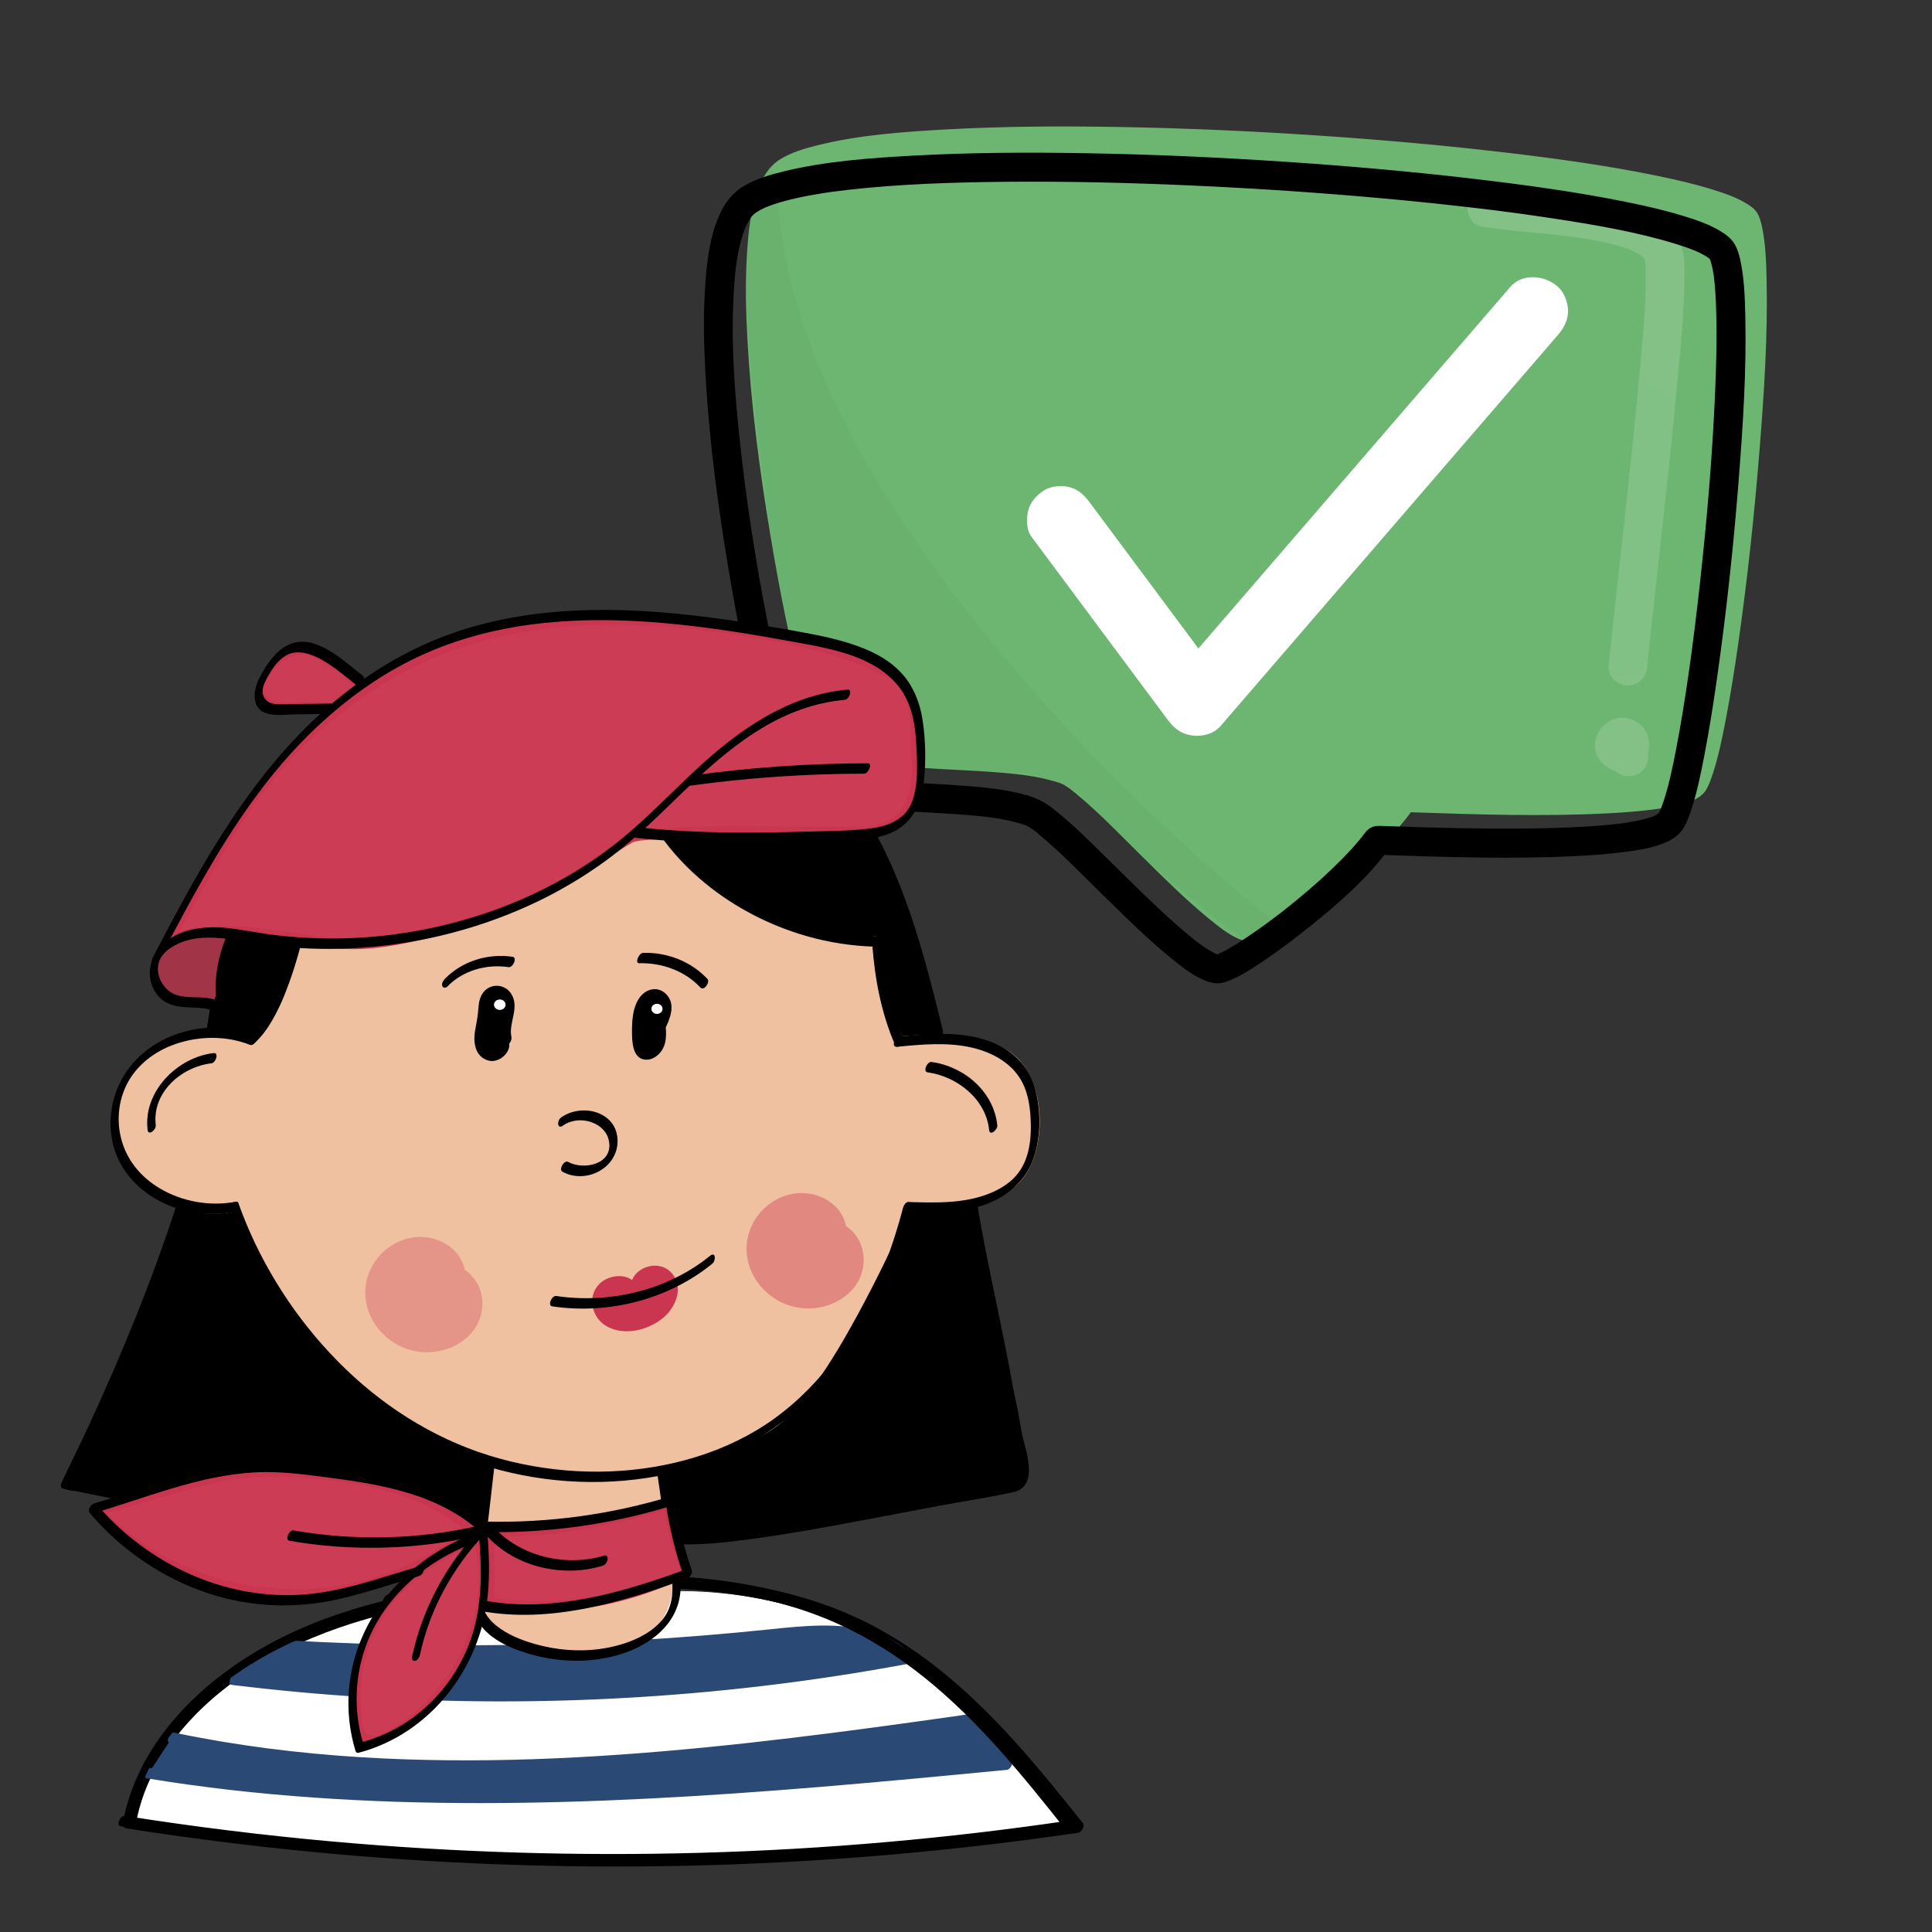 <?xml version="1.0" encoding="utf-8"?>
<!-- Generator: Adobe Adobe Illustrator 24.2.0, SVG Export Plug-In . SVG Version: 6.00 Build 0)  -->
<svg version="1.1" xmlns="http://www.w3.org/2000/svg" xmlns:xlink="http://www.w3.org/1999/xlink" x="0px" y="0px"
	 viewBox="0 0 2000 2000" style="enable-background:new 0 0 2000 2000;" xml:space="preserve">
<rect x="0" y="0" width="2000" height="2000" fill="#333333" stroke="none"/>
<style type="text/css">
	.st0{fill:#6DB671;}
	.st1{fill:#6CB671;}
	.st2{opacity:0.149;}
	.st3{fill:#FFFFFF;}
	.st4{opacity:0.031;}
	.st5{display:none;}
	.st6{fill:#FFFFFF;stroke:#FFFFFF;stroke-width:0.783;stroke-miterlimit:10;}
	.st7{fill:#2B4975;}
	.st8{fill:#F0C1A1;}
	.st9{fill:#CA354F;}
	.st10{opacity:0.31;}
	.st11{opacity:0.4;}
	.st12{fill:#CC3C55;}
	.st13{fill:#A13547;}
</style>
<g id="Ebene_6">
</g>
<g id="Ebene_25">
	<g>
		<g id="Ebene_2_Kopie">
			<g>
				<path class="st0" d="M1460.16,835.82c69.13,2.35,279.59,10.37,300.51-18.94c33.98-47.62,86.52-563.8,52.01-596.52
					c-72.32-68.57-934.1-125.63-1010.66-44.72c-69.03,72.96,25.04,555.45,51.45,584.56c39.92,44,181.38,21.66,247.28,46.44
					c29.38,11.05,160.03,164.64,192.7,162.89c18.54-0.99,126.77-80.9,164.53-133.56"/>
				<g>
					<path class="st1" d="M1460.16,840.83c67.85,2.31,135.93,4.62,203.78,1.16c16.32-0.83,32.65-2.04,48.85-4.2
						c12.01-1.6,24.31-3.46,35.73-7.66c7.02-2.58,13.73-5.97,17.67-12.58c3-5.05,4.99-10.78,6.82-16.34
						c6.03-18.29,9.86-37.35,13.5-56.24c5.21-27.07,9.47-54.33,13.34-81.62c9.32-65.82,16.4-131.97,21.68-198.23
						c4.65-58.32,8.54-117.07,7.25-175.61c-0.4-18.13-0.97-36.72-4.74-54.51c-1.07-5.07-2.45-10.49-5.24-14.92
						c-2.44-3.88-6.35-6.61-10.18-8.99c-11.04-6.87-23.84-11.15-36.18-14.98c-18.28-5.67-36.98-10-55.71-13.87
						c-52.31-10.83-105.37-18.09-158.39-24.34c-64.95-7.66-130.14-13.36-195.4-17.7c-67.74-4.51-135.58-7.54-203.46-8.73
						c-60.63-1.06-121.37-0.79-181.94,2.62c-43.93,2.47-88.82,5.71-131.65,16.4c-13.05,3.26-26.61,7.25-38.15,14.35
						c-12.07,7.43-18.85,19.46-23.47,32.57c-7.41,20.98-9.71,43.84-11.05,65.92c-1.79,29.44-1.11,59.02,0.51,88.46
						c3.75,68.03,12.65,135.83,23.91,202.99c9.2,54.87,19.6,109.94,34.64,163.55c3.82,13.63,7.48,28.47,14.48,40.91
						c4.51,8,13.07,13.64,21.05,17.69c14.77,7.51,31.29,11.13,47.56,13.62c40.37,6.19,81.39,5.89,122.01,9.37
						c18,1.54,36.19,3.64,53.57,8.75c5.92,1.74,8.14,2.28,12.79,5.25c3.67,2.34,6.83,4.86,10.13,7.59
						c23.18,19.18,44.14,41.16,65.55,62.26c23.58,23.25,47.09,46.89,72.77,67.85c8.74,7.13,17.89,14.53,28.14,19.4
						c7.8,3.7,14.22,4.37,22.2,0.95c11.9-5.09,22.88-12.55,33.53-19.82c15.91-10.86,31.28-22.53,46.25-34.66
						c28.88-23.39,58.1-48.69,79.97-78.99c3.78-5.23-4.91-10.24-8.65-5.06c-10.56,14.64-23.35,27.7-36.37,40.14
						c-14.74,14.09-30.23,27.4-46.16,40.13c-14.38,11.49-29.17,22.53-44.49,32.74c-9.42,6.27-20.54,14.09-30.67,17.39
						c-0.64,0.21-1.29,0.38-1.94,0.56c-1.73,0.48,0.32,0.07-0.9,0.13c-0.58,0.03-1.17-0.03-1.75-0.09c1.35,0.14-1.29-0.34-1.79-0.48
						c-3.59-1.03-6.64-2.73-10.33-4.96c-10.44-6.3-19.89-14.21-29.09-22.16c-25.47-22-49.23-45.96-73.18-69.58
						c-19.85-19.58-39.41-40.26-61.57-57.29c-8.56-6.58-17.28-9.98-27.81-12.61c-17.65-4.42-35.93-6.34-54.04-7.79
						c-39.99-3.2-80.56-2.72-120.2-9.45c-15.36-2.61-31.34-6.2-44.86-14.26c-2.59-1.54-5.1-3.23-7.37-5.2
						c-1.25-1.08-2.39-2.25-3.56-3.41c-0.27-0.27-1.69-2.12-0.43-0.39c-1.09-1.49-1.97-3.1-2.79-4.75
						c-2.36-4.75-4.28-10.22-6.39-16.57c-2.83-8.54-5.31-17.19-7.66-25.87c-6.53-24.1-12.03-48.48-17.13-72.91
						c-13.31-63.8-23.82-128.27-31.33-193.01c-7.07-60.96-12.61-123.19-8.33-184.57c1.46-20.83,3.92-42.36,11.48-61.98
						c2.28-5.9,6.26-13.39,10.29-17.71c0.7-0.76,1.44-1.48,2.21-2.17c0.35-0.31,0.71-0.61,1.07-0.91c1.25-1.06-0.52,0.32,0.84-0.65
						c2.03-1.44,4.13-2.76,6.31-3.95c5.93-3.23,9.53-4.59,16-6.78c7.4-2.51,14.97-4.51,22.58-6.25c18.91-4.32,38.16-7.1,57.43-9.28
						c53.25-6.03,107-7.79,160.56-8.36c64.89-0.69,129.79,0.85,194.61,3.74c66.66,2.98,133.27,7.44,199.73,13.51
						c59.05,5.39,118.04,11.94,176.65,20.97c42.28,6.51,85.05,13.63,126,26.27c6.93,2.14,13.8,4.49,20.52,7.24
						c1.26,0.52,1.21,0.49,3.17,1.37c1.34,0.6,2.68,1.23,3.99,1.88c2.25,1.12,4.46,2.31,6.59,3.63c0.9,0.56,1.77,1.15,2.65,1.75
						c0.44,0.3,0.87,0.63,1.3,0.96c-1.37-1.04,0.07,0.06,0.38,0.33c0.61,0.55,1.2,1.09,1.78,1.67c1.01,1.01-0.51-0.85,0.11,0.13
						c0.25,0.39,0.52,0.76,0.73,1.17c0.27,0.5,1.52,3.22,0.87,1.64c0.47,1.14,0.88,2.31,1.25,3.48c0.91,2.89,1.58,5.86,2.15,8.84
						c3.19,16.61,3.74,35.58,4.04,53.49c0.46,26.67-0.3,53.35-1.49,79.99c-2.89,64.92-8.46,129.75-15.54,194.34
						c-6.41,58.47-13.82,117.01-24.95,174.79c-3.61,18.74-7.42,37.64-13.36,55.81c-2.01,6.14-2.91,9.27-5.95,14.37
						c-1.3,2.18-2.09,3.03-3.99,4.23c-3.63,2.3-6.6,3.46-10.59,4.75c-11.85,3.84-24.38,5.68-36.71,7.13
						c-16.34,1.92-32.77,2.97-49.2,3.7c-37.38,1.65-74.83,1.54-112.23,0.89c-28.23-0.49-56.44-1.41-84.65-2.38
						C1453.71,830.59,1453.72,840.61,1460.16,840.83L1460.16,840.83z"/>
				</g>
			</g>
		</g>
		<g id="Ebene_8_1_">
			<g>
				<g>
					<path class="st1" d="M1664,432.39c-6.62,77.44-13.24,154.87-19.85,232.31c-0.72,8.48,4.42,18.92,10.25,24.75
						c6.07,6.07,16.03,10.64,24.75,10.25c9.05-0.41,18.44-3.38,24.75-10.25c6.58-7.17,9.42-15.05,10.25-24.75
						c6.62-77.44,13.24-154.87,19.85-232.31c0.72-8.48-4.42-18.92-10.25-24.75c-6.07-6.07-16.03-10.64-24.75-10.25
						c-9.05,0.41-18.44,3.38-24.75,10.25C1667.68,414.81,1664.83,422.69,1664,432.39L1664,432.39z"/>
				</g>
			</g>
		</g>
		<g id="Ebene_7_1_">
			<g class="st2">
				<g>
					<path class="st3" d="M1533.47,234.46c21.27,3.56,42.84,5.15,64.28,7.3c5.92,0.59,11.84,1.21,17.75,1.88
						c2.88,0.33,5.76,0.66,8.64,1.02c1.44,0.18,2.88,0.36,4.32,0.54c4.74,0.6-4.01-0.58,0.82,0.11c11.24,1.59,22.46,3.4,33.53,5.92
						c5.15,1.17,10.27,2.49,15.31,4.04c2.27,0.7,4.53,1.44,6.77,2.25c1.08,0.39,2.14,0.8,3.21,1.2c4.38,1.65-3.1-1.51-0.41-0.2
						c3.78,1.84,7.53,3.62,11.03,5.97c0.74,0.5,1.48,1.19,2.26,1.61c-1.11-0.59-3.98-3.37-1.67-1.21c1.34,1.26,2.6,3.01,4.04,4.12
						c-0.79-0.61-3.11-4.53-1.48-1.84c0.4,0.67,0.81,1.35,1.23,2.01c2.43,3.83-0.96-4.05-0.44-1.21c0.26,1.44,1.21,6.71,0.55,1.79
						c-0.65-4.87-0.14-0.93-0.03,0.25c0.1,1.12,0.18,2.24,0.25,3.35c0.15,2.56,0.22,5.12,0.25,7.69
						c0.47,35.15-3.25,70.52-6.42,105.47c-4.49,49.51-9.81,98.95-15.22,148.37c-5.11,46.74-10.42,93.46-15.3,140.23
						c-0.51,4.84-1,9.69-1.5,14.54c-1.06,10.44,9.95,20.45,20,20c11.74-0.53,18.87-8.81,20-20c4.68-46.1,9.91-92.15,14.98-138.21
						c5.58-50.76,11.11-101.54,15.88-152.39c3.52-37.54,7.44-75.38,7.6-113.12c0.04-9.66,0.46-20.95-3.02-30.08
						c-8.15-21.36-29.4-31.94-49.95-38.54c-23.07-7.41-47.56-10.44-71.54-13.25c-22.23-2.6-44.57-4.22-66.78-6.95
						c-1.1-0.13-2.2-0.28-3.3-0.42c-3.34-0.42,5.26,0.76,1.26,0.16c-2.1-0.31-4.19-0.62-6.28-0.97c-10.28-1.72-22.04,2.7-24.6,13.97
						C1517.3,219.52,1522.43,232.61,1533.47,234.46L1533.47,234.46z"/>
				</g>
			</g>
			<g class="st2">
				<g>
					<path class="st3" d="M1665.11,775.89c0.67,4.37,1.34,8.74,2.01,13.1c9.79-7.53,19.59-15.06,29.38-22.59
						c-5.08-3.22-10.15-6.44-15.23-9.66c1.35,10.47,2.7,20.94,4.05,31.41c-2.3,1.93-4.47,3.31-7.52,3.75
						c-1.18,0.35-2.37,0.35-3.55-0.01c-2.05-0.37-2.35-0.38-0.89-0.04c-2.23-0.83-3.93-1.83-5.71-3.42c1.01,1.03,0.86,0.8-0.43-0.69
						c-1.19-1.24-2.02-2.71-2.49-4.4c3.06-7.53,6.13-15.06,9.19-22.59c0.28-0.16,4.84-1.5,2.33-0.99c2.48-0.5,4.62-0.55,7.11-0.05
						c-2.53-0.51,1.94,0.92,2.25,1.07c-2.28-1.06,1.58,1.21,1.89,1.52c1.6,1.6,2.59,3.74,3.25,5.87c-1.08-3.46-0.29,7.33-0.24,7
						c0.42-2.52-0.73,1.79-0.96,2.2c-0.65,0.86-1.3,1.72-1.95,2.57c-2.77,1.93-3.49,2.48-2.18,1.66c2.1-1.07-4.4,1.6-2.17,0.91
						c1.03-0.24,0.6-0.19-1.27,0.17c-1.15,0.35-2.31,0.38-3.47,0.09c-4.59-0.52-8.52-3.29-10.3-7.58c-1.68-4.05-0.03,2.05-0.66-2.46
						c-0.62-4.47-0.59,1.86-0.04-2.63c-0.03-1.2,0.28-2.31,0.91-3.33c0.81-1.67,0.97-2.06,0.48-1.18c-0.89,1.53,3.58-3.76,1.05-1.76
						c10.47,1.35,20.94,2.7,31.41,4.05c-1.09-1.66-2.18-3.33-3.27-4.99c-5.72-8.74-17.97-13.23-27.36-7.17
						c-8.73,5.63-13.3,18-7.18,27.36c1.09,1.66,2.18,3.33,3.27,4.99c3.51,5.36,8.24,8.69,14.61,9.55c6.76,0.91,11.61-1.39,16.8-5.5
						c10.43-8.26,11.6-25.54,4.69-36.28c-8.21-12.77-25.71-16.76-38.47-8.22c-12.31,8.23-17.85,25.38-8.96,38.27
						c8.6,12.46,25.2,17.21,38.62,9.41c7.67-4.46,11.5-14.06,9.19-22.59c-2.49-9.22-9.98-16.97-19.3-19.43
						c-10.11-2.67-19.13,0.01-26.95,6.58c-10.3,8.64-5.98,25.05,4.05,31.41c5.08,3.22,10.15,6.44,15.23,9.66
						c6.77,4.29,16.11,3.15,22.21-1.56c6.84-5.29,8.43-12.8,7.17-21.02c-0.67-4.37-1.34-8.74-2.01-13.1
						c-0.71-4.62-5.34-9.7-9.19-11.95c-4.29-2.51-10.6-3.57-15.41-2.02c-4.84,1.57-9.51,4.57-11.95,9.19
						C1664.45,765.54,1664.25,770.27,1665.11,775.89L1665.11,775.89z"/>
				</g>
			</g>
		</g>
		<g id="Ebene_2_1_">
			<g>
				<g>
					<path d="M1427.9,884.92c67.94,2.34,136.11,4.67,204.05,1.26c16.34-0.82,32.69-2.02,48.92-4.15c12.9-1.7,26.14-3.48,38.43-7.97
						c9.52-3.48,18.21-8.09,23.59-17.02c3.43-5.69,5.71-12.2,7.8-18.48c6.08-18.27,9.93-37.34,13.58-56.22
						c5.25-27.13,9.52-54.46,13.4-81.82c9.43-66.49,16.64-133.31,21.95-200.26c4.62-58.25,8.51-116.95,7.07-175.41
						c-0.46-18.65-1.2-37.82-5.23-56.1c-1.28-5.82-3.13-11.92-6.35-16.97c-3.43-5.37-8.68-9.24-14.06-12.5
						c-11.97-7.25-25.77-11.85-39.09-15.93c-18.45-5.64-37.3-9.95-56.19-13.82c-53.13-10.88-107.02-18.17-160.86-24.49
						c-64.91-7.62-130.04-13.3-195.25-17.64c-67.65-4.5-135.41-7.55-203.19-8.76c-60.43-1.08-120.96-0.85-181.32,2.47
						c-44.97,2.47-90.95,5.76-134.82,16.53c-13.95,3.43-28.44,7.76-40.81,15.23c-14.28,8.62-22.43,22.28-28.04,37.66
						c-7.87,21.6-10.22,45.39-11.65,68.18c-1.85,29.4-1.17,58.95,0.46,88.35c3.79,68.62,12.89,137.01,24.33,204.74
						c9.29,55.04,19.79,110.29,35.04,164.03c4.04,14.23,8.03,29.72,15.42,42.66c5.45,9.54,15.4,16.53,25.03,21.33
						c15.9,7.93,33.32,11.96,50.79,14.56c41.38,6.17,83.3,6.02,124.92,9.67c4.57,0.4,9.14,0.85,13.7,1.37
						c1.21,0.14,2.43,0.28,3.64,0.43c0.65,0.08,4.73,0.63,0.79,0.09c2.34,0.32,4.67,0.66,7,1.03c8.62,1.38,17.2,3.12,25.56,5.64
						c1.59,0.48,3.18,0.99,4.75,1.53c0.89,0.31,1.83,0.78,2.74,0.98c1.86,0.41-4-2.06-2.35-0.99c1.38,0.89,2.94,1.54,4.33,2.42
						c1.63,1.03,3.18,2.17,4.74,3.29c3.51,2.54-2.42-1.99,0.34,0.24c1.21,0.98,2.43,1.95,3.63,2.95
						c23.08,19.13,44.04,40.9,65.42,61.86c23.67,23.19,47.26,46.8,73.07,67.64c9.37,7.57,19.13,15.53,30.13,20.67
						c5.19,2.43,10.53,4.53,16.35,4.67c5.83,0.14,10.79-1.84,16.01-4.13c12.02-5.28,23.15-12.74,33.97-20.11
						c16.49-11.23,32.41-23.33,47.93-35.85c29.45-23.75,58.75-49.42,81.09-80.19c4.76-6.56,1.12-16.72-5.38-20.52
						c-7.58-4.43-15.75-1.19-20.52,5.38c-0.64,0.88-4.59,5.94-1.87,2.56c-1.21,1.51-2.42,3.03-3.65,4.52
						c-2.88,3.46-5.85,6.85-8.89,10.17c-6.54,7.14-13.39,14-20.41,20.67c-14.76,14.03-30.26,27.27-46.2,39.92
						c-1.71,1.36-3.42,2.7-5.14,4.05c-0.32,0.25-3.74,2.89-1.05,0.82c-1.01,0.78-2.03,1.56-3.05,2.33
						c-3.96,3.02-7.95,5.99-11.97,8.93c-7,5.11-14.08,10.09-21.31,14.87c-5.86,3.88-11.81,7.65-17.93,11.11
						c-2.29,1.29-4.6,2.54-6.96,3.7c-0.99,0.48-2.41,0.85-3.27,1.53c3.16-2.48,2.58-0.99,0.28-0.2c-0.78,0.27-1.6,0.43-2.37,0.7
						c-2.63,0.96,2.71-0.09,2.08-0.24c-0.44-0.1-1.66-0.18-2.09-0.08c3.83-0.86,3.75,0.79,1.27-0.01c-0.85-0.27-1.71-0.58-2.57-0.84
						c-3.03-0.91,3.69,1.8,0.81,0.34c-2.07-1.05-4.13-2.08-6.13-3.27c-4.76-2.82-9.23-6.05-13.66-9.35
						c-0.81-0.6-3.29-2.21,0.43,0.35c-0.69-0.47-1.34-1.04-1.99-1.56c-1.25-0.99-2.5-1.99-3.73-3c-2.86-2.33-5.69-4.7-8.49-7.1
						c-25.46-21.84-49.21-45.64-73.15-69.11c-20.62-20.22-40.95-41.35-63.97-58.89c-8.9-6.79-18.37-10.57-29.26-13.36
						c-18.84-4.83-38.45-6.85-57.8-8.4c-20.3-1.62-40.64-2.45-60.97-3.64c-10.05-0.59-20.1-1.26-30.13-2.17
						c-4.62-0.42-9.23-0.89-13.83-1.44c-1.23-0.15-2.45-0.3-3.68-0.45c-3.97-0.49,2.2,0.37-0.25-0.03c-2.56-0.42-5.14-0.75-7.7-1.17
						c-8.44-1.39-16.84-3.14-25.04-5.59c-3.57-1.06-7.01-2.38-10.52-3.63c-3.23-1.15,3.06,1.51,0.03,0.01
						c-0.84-0.42-1.72-0.78-2.56-1.19c-1.65-0.8-3.27-1.65-4.85-2.56c-1.53-0.88-3.02-1.81-4.47-2.81c-0.47-0.32-0.92-0.68-1.4-0.99
						c-2.58-1.68,2.57,2.38,0.37,0.27c-1.6-1.54-3.39-3.82-5.2-5.04c3.49,2.36,2.5,3.62,1.54,1.93c-0.18-0.32-0.4-0.63-0.6-0.94
						c-0.55-0.89-1.03-1.82-1.51-2.75c-0.52-1.03-0.98-2.08-1.47-3.13c-1.48-3.19,0.99,2.49,0.54,1.3
						c-0.27-0.72-0.58-1.42-0.86-2.13c-1.28-3.25-2.44-6.55-3.55-9.86c-2.88-8.59-5.41-17.31-7.8-26.05
						c-6.55-23.96-12.07-48.2-17.19-72.5c-6.4-30.4-12.08-60.95-17.16-91.59c-2.8-16.89-5.42-33.82-7.85-50.77
						c-0.57-4.02-1.14-8.04-1.69-12.06c-0.14-1.05-0.94-6.97-0.36-2.6c-0.34-2.56-0.68-5.13-1.02-7.69
						c-1.1-8.42-2.14-16.84-3.13-25.28c-7.12-60.79-12.71-122.88-8.36-184.09c0.44-6.19,1.01-12.37,1.75-18.53
						c0.16-1.35,1.02-5.82,0.04-0.48c0.26-1.44,0.41-2.91,0.62-4.35c0.42-2.79,0.89-5.58,1.41-8.36c1.74-9.32,4.12-18.47,7.49-27.34
						c0.19-0.5,0.46-0.99,0.61-1.5c0.06-0.21-1.77,3.96-0.89,2.12c0.44-0.93,0.84-1.89,1.29-2.82c0.85-1.77,1.77-3.51,2.78-5.2
						c0.86-1.45,1.84-2.81,2.77-4.22c1.65-2.5-2.93,3.35-0.47,0.63c0.56-0.62,1.1-1.27,1.68-1.88c0.68-0.71,1.41-1.37,2.14-2.04
						c0.42-0.38,0.9-0.7,1.31-1.09c0.39-0.38-3.96,2.81-1.38,1.1c2.09-1.38,4.17-2.73,6.38-3.92c1.17-0.63,2.35-1.22,3.55-1.78
						c0.69-0.32,1.38-0.63,2.07-0.95c3.4-1.57-2.01,0.8-1.05,0.43c3.05-1.18,6.08-2.37,9.18-3.4c7.45-2.48,15.06-4.46,22.72-6.19
						c8.94-2.01,17.96-3.66,27.01-5.09c2.37-0.38,4.74-0.73,7.11-1.08c1.1-0.16,2.21-0.32,3.31-0.47c0.67-0.09,1.34-0.19,2.01-0.28
						c3.8-0.53-3.21,0.41-0.6,0.08c5.39-0.69,10.79-1.36,16.2-1.97c53.26-5.92,106.99-7.64,160.54-8.17
						c64.45-0.63,128.91,0.9,193.29,3.78c66.77,2.98,133.48,7.44,200.05,13.5c31,2.82,61.97,6,92.88,9.64
						c14.74,1.73,29.49,3.47,44.18,5.55c-3.94-0.56-0.33-0.04,1.46,0.2c1.8,0.25,3.6,0.49,5.4,0.74c3.55,0.49,7.11,0.99,10.66,1.5
						c6.62,0.95,13.25,1.93,19.86,2.94c42.37,6.49,85.21,13.59,126.29,26.12c6.93,2.11,13.81,4.42,20.53,7.13
						c0.63,0.25,1.26,0.54,1.89,0.78c-5.66-2.11-2.37-1.02-1.04-0.42c1.36,0.61,2.72,1.22,4.06,1.88c2.29,1.11,4.55,2.3,6.73,3.62
						c0.92,0.56,1.83,1.13,2.71,1.74c0.41,0.28,0.81,0.6,1.23,0.87c2.2,1.46-3.54-3.07-1.49-1.15c0.61,0.57,1.26,1.17,1.91,1.7
						c2.33,1.9-2.36-4.19-0.68-0.84c0.4,0.81,0.82,1.72,1.29,2.48c-2.43-3.97-0.97-2.52-0.12,0.07c0.89,2.7,1.56,5.48,2.12,8.27
						c0.32,1.57,0.6,3.15,0.86,4.74c0.15,0.93,0.29,1.86,0.43,2.79c0.62,3.98-0.46-3.8-0.07-0.55c0.5,4.19,0.94,8.38,1.28,12.58
						c0.83,10.43,1.22,20.9,1.41,31.37c0.49,26.34-0.23,52.71-1.38,79.03c-2.83,65-8.4,129.9-15.5,194.57
						c-1.78,16.19-3.67,32.37-5.69,48.53c-0.98,7.82-1.99,15.63-3.02,23.44c-0.12,0.88-0.6,4.44,0,0.02
						c-0.11,0.83-0.22,1.66-0.34,2.49c-0.25,1.82-0.49,3.63-0.74,5.45c-0.54,3.91-1.09,7.81-1.64,11.71
						c-3.81,26.71-8,53.39-13.12,79.88c-3.62,18.73-7.45,37.64-13.43,55.79c-0.98,2.96-2.23,5.81-3.22,8.76
						c1.99-5.96,0.66-1.55-0.14,0.08c-0.51,1.03-1.07,2.01-1.63,3.01c-0.22,0.4-0.53,0.75-0.74,1.16c-1.06,2.07,3.17-3.05,1.13-1.47
						c-0.53,0.41-1.23,1.06-1.66,1.57c-0.78,0.92-2.88-0.17,2.06-1.59c-0.48,0.14-1,0.73-1.45,0.98c-1.6,0.89-3.2,1.69-4.83,2.52
						c-2.17,1.09,3.89-1.42,1.53-0.66c-0.55,0.18-1.09,0.42-1.64,0.62c-1.16,0.42-2.34,0.82-3.52,1.19
						c-5.34,1.68-10.82,2.89-16.31,3.93c-3.07,0.58-6.14,1.09-9.23,1.55c-1.2,0.18-7.35,1.25-2.31,0.35
						c-1.85,0.33-3.77,0.48-5.64,0.7c-16.55,1.93-33.2,2.97-49.85,3.68c-37.23,1.59-74.54,1.47-111.8,0.8
						c-28.26-0.5-56.51-1.44-84.77-2.41c-8.1-0.28-15,7.09-15,15C1412.9,878.28,1419.77,884.64,1427.9,884.92L1427.9,884.92z"/>
				</g>
			</g>
		</g>
		<g id="Ebene_5_1_">
			<g>
				<g>
					<path class="st3" d="M1067.86,555.77c46.86,62.96,93.71,125.91,140.57,188.87c6.81,9.15,13.96,15.15,25.57,16.71
						c10.3,1.38,22.26-1.35,29.4-9.63c45.43-52.66,90.86-105.33,136.3-157.99c45.43-52.66,90.86-105.33,136.3-157.99
						c25.65-29.73,51.3-59.47,76.95-89.2c6.14-7.12,10.25-15.08,10.25-24.75c0-8.58-3.81-18.84-10.25-24.75
						c-13.12-12.05-36.73-14.8-49.5,0c-45.43,52.66-90.86,105.33-136.3,157.99c-45.43,52.66-90.86,105.33-136.3,157.99
						c-25.65,29.73-51.3,59.47-76.95,89.2c18.32,2.36,36.65,4.72,54.97,7.08c-46.86-62.96-93.71-125.91-140.57-188.87
						c-5.64-7.58-11.46-13.48-20.92-16.08c-8.38-2.31-19.53-1.27-26.97,3.53c-7.47,4.82-14.05,11.99-16.08,20.92
						C1062.38,537.4,1062.35,548.38,1067.86,555.77L1067.86,555.77z"/>
				</g>
			</g>
		</g>
		<g id="Ebene_9_1_">
			<g class="st4">
				<path d="M794.98,185.43c0,281,312.26,612.99,525.2,782.43c-26.36,7.04-59.46-30.06-117.44-76.2
					c-81.95-65.2-59.06-73.17-104.65-91.42c-37.87-15.16-84.13-11.05-124.91-12.35c-37.58-1.19-84.58-7.83-108.65-26.8
					c-31.75-25.02-88.42-342.47-81.78-537.55"/>
				<g>
					<path d="M784.98,185.43c0.09,58.33,12.98,116.13,32.75,170.79c21.92,60.61,51.91,118.12,86.08,172.67
						c36.25,57.87,77.34,112.69,121.16,165.03c43.23,51.62,89.31,100.85,137.53,147.83c43.24,42.12,88.22,82.51,135.02,120.63
						c5.17,4.21,10.36,8.39,15.58,12.54c1.47-5.57,2.94-11.14,4.41-16.71c-0.71,0.18-1.42,0.32-2.13,0.47
						c2.65-0.55,0.41-0.03-0.23-0.02c-1.24,0.02-2.46,0.04-3.7-0.03c-2.84-0.14,0.92,0.39-1.92-0.31c-1.6-0.39-3.18-0.8-4.75-1.33
						c-0.82-0.28-1.63-0.59-2.44-0.9c1.8,0.71-0.08-0.03-0.52-0.24c-1.59-0.76-3.16-1.53-4.71-2.36c-3.43-1.86-6.74-3.95-9.98-6.14
						c-17.2-11.63-32.69-25.78-48.55-39.12c-31.04-26.11-63.96-50.14-90.15-81.42c-5.22-6.24-10.13-12.87-16.21-18.32
						c-7.61-6.82-16.42-11.55-25.76-15.53c-46.11-19.63-96.58-12.66-145.27-15.64c-22.2-1.36-44.66-4.36-65.8-11.54
						c-8.68-2.95-16.95-6.84-24.38-12.25c-1.1-0.8,0.95,1.18-0.4-0.4c-0.31-0.36-0.67-0.72-1.01-1.05c-1.09-1.07-0.6-1.82,0.34,0.52
						c-0.24-0.6-0.88-1.21-1.25-1.76c-1.82-2.71-3.33-5.63-4.73-8.58c-0.46-0.96-0.9-1.93-1.33-2.9c-0.32-0.73-1.54-3.74-0.34-0.74
						c-0.84-2.1-1.7-4.2-2.5-6.32c-3.98-10.56-7.28-21.39-10.33-32.25c-18.82-67.05-30.02-136.56-39.3-205.48
						c-10.89-80.86-18.4-162.71-17.93-244.37c0.05-8.9,0.22-17.79,0.52-26.69c0.43-12.87-19.57-12.86-20,0
						c-2.71,81.49,4.09,163.42,13.98,244.25c9.08,74.3,20.55,148.9,39.14,221.48c5.57,21.78,11.47,44.22,21.48,64.46
						c3.48,7.03,7.68,12.81,14.06,17.44c17.08,12.42,39.22,17.99,59.7,21.55c23.91,4.16,48.05,5.36,72.28,5.47
						c24.88,0.12,50.2-0.58,74.78,3.99c6.04,1.12,12.03,2.55,17.89,4.38c2.64,0.82,5.25,1.73,7.83,2.72
						c1.09,0.42,2.16,0.86,3.24,1.29c1.89,0.77-1.11-0.51,1.2,0.51c4.8,2.12,9.54,4.4,13.97,7.22c0.81,0.52,1.61,1.05,2.39,1.6
						c1.07,0.75,2.49,1.99,0.6,0.39c1.58,1.35,3.18,2.65,4.67,4.11c2.81,2.73,5.36,5.72,7.86,8.73c7.64,9.19,15.3,18.28,23.72,26.77
						c16.14,16.27,33.97,30.55,51.74,44.96c19.1,15.49,37.46,31.91,56.78,47.14c12.72,10.03,26.58,21.11,42.59,25.25
						c6.65,1.72,13.51,1.93,20.19,0.25c6.74-1.69,10.4-11.95,4.41-16.71c-45.87-36.53-89.98-75.28-132.45-115.71
						c-47.83-45.52-93.63-93.22-136.83-143.16c-44.02-50.86-85.35-104.16-122.32-160.4c-35.04-53.3-66.6-109.43-90.32-168.74
						c-21.31-53.3-36.82-109.75-39.81-166.89c-0.36-6.8-0.53-13.61-0.54-20.42C804.96,172.57,784.96,172.54,784.98,185.43
						L784.98,185.43z"/>
				</g>
			</g>
		</g>
	</g>
</g>
<g id="Ebene_27">
</g>
<g id="Ebene_24">
</g>
<g id="Ebene_23">
</g>
<g id="Ebene_24_Kopie">
</g>
<g id="Ebene_6_Kopie">
</g>
<g id="Ebene_22">
</g>
<g id="Ebene_21">
</g>
<g id="Ebene_4">
</g>
<g id="Ebene_5">
</g>
<g id="Ebene_3">
</g>
<g id="Ebene_9">
</g>
<g id="Ebene_2">
</g>
<g id="Ebene_7">
</g>
<g id="Ebene_8">
</g>
<g id="Ebene_10">
</g>
<g id="Ebene_10_Kopie">
</g>
<g id="Ebene_20">
</g>
<g id="Ebene_17" class="st5">
</g>
<g id="Ebene_18">
</g>
<g id="Ebene_19">
	<g>
		<path class="st6" d="M136.34,1883.33c24.48-100.54,125.06-175.03,234.03-207.57s226.5-30.52,341.33-28.16
			c168.93,3.48,330.45,104.04,392.98,244.67C784.61,1934.62,457.03,1931.08,136.34,1883.33z"/>
		<g>
			<g>
				<path d="M141.15,1885.44c12.83-66.41,61.74-119.76,116.94-155.68c66.38-43.21,144.95-63.8,222.64-74.69
					c41.14-5.77,82.65-8.94,124.15-10.67c40.91-1.71,81.98-1.66,122.78,2.13c40.25,3.73,80.41,11.07,118.63,24.46
					c35.33,12.37,68.56,30.02,99.06,51.67c58.96,41.86,106.59,97.01,151.67,152.97c5.55,6.89,11.08,13.81,16.59,20.73
					c1.57-3.29,3.14-6.58,4.71-9.87c-127.75,18.83-256.58,30.02-385.66,33.57c-128.26,3.52-256.72-0.45-384.51-11.94
					c-71.49-6.43-142.76-15.24-213.66-26.38c-4.54-0.71-9.42,10.08-4.1,10.91c127.22,20,255.62,32.41,384.31,37.25
					c128.87,4.84,258.03,2.11,386.58-8.23c71.92-5.78,143.64-13.93,215.02-24.45c3.3-0.49,7.04-6.95,4.71-9.87
					c-45.75-57.42-92.61-114.99-150.56-160.69c-29.41-23.2-61.55-42.97-96.12-57.52c-37.5-15.78-77.39-25.37-117.64-30.72
					c-41.74-5.55-83.97-6.7-126.02-5.66c-42.13,1.05-84.33,3.85-126.18,8.78c-80.14,9.46-161.77,28.02-231.95,69.34
					c-58.92,34.69-112.69,86.86-133.81,153.43c-2.42,7.63-4.4,15.4-5.92,23.26c-0.44,2.27,0.5,4.77,3.17,4.3
					C138.66,1891.39,140.68,1887.87,141.15,1885.44L141.15,1885.44z"/>
			</g>
		</g>
		<g>
			<path class="st7" d="M178.01,1798.93c264.51,55.88,552.78,19.59,821.18-18.64c19.24,14,30.8,33.19,44.46,46.56
				c-291.12,28.11-601.8,56.39-889.72,8.68"/>
			<g>
				<path class="st7" d="M175.99,1804.3c114.21,24.03,231.37,30.86,347.86,28.2c117.72-2.68,235.02-14.89,351.72-30.09
					c32.36-4.21,64.69-8.66,97-13.22c4.28-0.6,8.55-1.21,12.82-1.81c1.22-0.17,2.44-0.35,3.66-0.52c1.94-0.28,5.42-1.47,7.31-1.04
					c3.33,0.77,7.21,5.34,9.63,7.6c2.41,2.25,4.71,4.6,6.95,7.01c9.33,10.01,17.33,21.19,27.05,30.84c1.55-3.24,3.09-6.48,4.64-9.72
					c-115.77,11.18-231.6,22.05-347.75,28.46c-116.4,6.42-233.22,8.46-349.64,1.3c-64.06-3.94-127.96-10.71-191.3-21.17
					c-4.46-0.74-9.29,9.88-4.04,10.75c114.45,18.9,230.59,25.73,346.49,25.66c116.95-0.06,233.78-7.1,350.29-16.71
					c64.71-5.34,129.34-11.49,193.96-17.73c3.01-0.29,7.22-7.16,4.64-9.72c-8.57-8.51-15.79-18.23-23.79-27.25
					c-3.84-4.33-7.86-8.49-12.14-12.39c-2.48-2.25-5.03-4.69-7.84-6.54c-3.27-2.15-6.88-0.72-10.64-0.19
					c-28.83,4.1-57.68,8.13-86.54,12.01c-58.48,7.85-117.06,15.06-175.79,20.83c-118.28,11.63-237.51,17.54-356.26,10.25
					c-65.25-4.01-130.26-12.11-194.25-25.57C175.64,1792.63,170.74,1803.2,175.99,1804.3L175.99,1804.3z"/>
			</g>
		</g>
		<g>
			<path class="st7" d="M295.92,1703.96c168.09,9.71,337,5.7,504.41-11.97c48.41-5.11,104.33-8.94,138.52,25.03
				c-229.16,42.56-465.12,49.78-696.54,21.3c15.76-12.3,31.53-24.6,47.29-36.89"/>
			<g>
				<path class="st7" d="M293.7,1709.86c90.65,5.21,181.51,6.48,272.26,3.75c45.21-1.36,90.39-3.71,135.49-7.05
					c22.1-1.64,44.19-3.51,66.25-5.61c19.88-1.89,39.73-4.39,59.66-5.66c36.9-2.34,79.36-0.86,107.49,26.6
					c1.7-3.55,3.39-7.11,5.09-10.66c-89.43,16.57-179.82,27.85-270.59,33.62c-90.52,5.76-181.38,6.16-271.94,1.17
					c-51.1-2.82-102.09-7.37-152.89-13.6c-0.32,3.46-0.63,6.92-0.95,10.38c15.76-12.3,31.53-24.6,47.29-36.89
					c4.39-3.42,4.12-14.17-2.53-8.97c-15.76,12.3-31.53,24.6-47.29,36.89c-2.21,1.72-5.97,9.77-0.95,10.38
					c90.67,11.12,181.98,16.83,273.33,17.06c91.07,0.22,182.15-4.99,272.61-15.55c50.82-5.93,101.42-13.59,151.73-22.91
					c3.17-0.59,8.07-7.75,5.09-10.66c-24.71-24.13-59.46-29.77-92.75-29.37c-17.6,0.21-35.12,2-52.61,3.83
					c-23.26,2.43-46.56,4.59-69.87,6.48c-91.48,7.41-183.29,10.76-275.07,10.04c-51.5-0.4-102.99-2.11-154.41-5.06
					C293.13,1697.78,288.07,1709.53,293.7,1709.86L293.7,1709.86z"/>
			</g>
		</g>
		<g>
			<g>
				<path d="M398.32,1661.22c4.58,0,9.07-10.75,4.04-10.75C397.79,1650.47,393.3,1661.22,398.32,1661.22L398.32,1661.22z"/>
			</g>
		</g>
		<g>
			<g>
				<path d="M135.76,1883.42c12.78-66.46,61.53-119.92,116.72-155.95c65.98-43.06,144.12-63.6,221.39-74.48
					c40.89-5.76,82.15-8.92,123.4-10.64c40.95-1.71,82.07-1.64,122.9,2.22c40,3.78,79.9,11.19,117.84,24.62
					c35.05,12.4,67.98,30.06,98.2,51.67c58.51,41.84,105.77,96.84,150.48,152.63c5.55,6.93,11.07,13.88,16.59,20.83
					c1.57-3.28,3.13-6.56,4.7-9.84c-126.57,18.75-254.22,29.93-382.11,33.52c-127.72,3.59-255.65-0.33-382.91-11.78
					c-71.56-6.44-142.89-15.29-213.85-26.5c-4.53-0.71-9.4,10.05-4.09,10.88c126.68,20.01,254.55,32.44,382.71,37.26
					c128.34,4.83,256.96,2.07,384.97-8.29c71.34-5.78,142.47-13.91,213.27-24.4c3.29-0.49,7.01-6.92,4.7-9.84
					c-45.39-57.26-91.88-114.67-149.39-160.36c-29.14-23.15-61-42.94-95.29-57.52c-37.75-16.06-77.97-25.76-118.56-31.15
					c-41.19-5.46-82.87-6.59-124.37-5.57c-41.88,1.04-83.82,3.83-125.43,8.74c-79.98,9.45-161.44,28.07-231.37,69.5
					c-58.61,34.73-111.93,86.86-132.92,153.18c-2.43,7.67-4.41,15.47-5.93,23.38c-0.43,2.26,0.5,4.76,3.16,4.29
					C133.28,1889.35,135.29,1885.84,135.76,1883.42L135.76,1883.42z"/>
			</g>
		</g>
		<g>
			<path d="M185.84,1259.98c-29.82,93.45-67.31,184.93-112.08,273.45c318.46,79.65,661.42,79.06,979.53-1.69
				c-12.38-118.57-37.52-221.22-60.91-328.44c-23.83-109.23-37.62-214.9-85.23-322.85C861.5,776.95,745.21,689.52,620.98,689.52
				c-207.42,0-380.96,150.7-396.14,327.64c-4.64,54.06-34.4,171.75-41.9,259.2"/>
			<g>
				<path d="M182.12,1259.63c-23.26,72.77-51.01,144.08-83.05,213.43c-9.1,19.7-18.57,39.23-28.36,58.6
					c-1.1,2.18-2.33,6.3,1.03,7.14c62.46,15.59,125.68,28.11,189.37,37.54c63.9,9.45,128.26,15.81,192.77,19.11
					c64.6,3.3,129.35,3.53,193.97,0.69c63.95-2.81,127.78-8.61,191.19-17.43c63.79-8.87,127.15-20.82,189.76-35.88
					c7.84-1.89,15.68-3.83,23.5-5.81c2.84-0.72,5.54-4.73,5.23-7.63c-7.62-72.53-20.76-144.25-36-215.53
					c-7.39-34.53-15.18-68.98-22.75-103.47c-7.8-35.51-14.79-71.19-21.98-106.83c-14.56-72.1-31.13-144-59.38-212.15
					c-11.34-27.37-25.14-53.08-43.22-76.62c-17.69-23.04-38.45-43.75-61.32-61.64c-46.47-36.34-102.74-61.32-161.66-67.51
					c-29.26-3.08-59.18-1.36-88.27,2.71c-28.32,3.96-56.24,10.8-83.19,20.38c-51.56,18.33-99.65,46.48-140.36,83.11
					c-38.97,35.06-71.06,77.74-92.39,125.7c-10.37,23.31-18.04,47.9-22.59,73.02c-4.05,22.34-5.4,45.08-9.19,67.49
					c-10.03,59.24-23.25,117.91-31.56,177.45c-2.01,14.37-3.7,28.78-4.95,43.24c-0.23,2.65,2.3,3.48,4.32,2.49
					c2.63-1.29,3.92-4.48,4.15-7.2c5.22-59.99,17.87-119.18,29.05-178.26c4.5-23.78,9.17-47.64,11.93-71.7
					c2.73-23.8,5.75-47.03,12.85-70.03c14.98-48.55,41.82-92.72,76.24-129.94c36.03-38.96,80.36-70.03,128.62-91.92
					c51.37-23.3,107.6-35.97,163.99-37.17c59.24-1.25,116.65,15.9,166.84,47.14c48.33,30.08,89.73,72.36,116.89,122.54
					c16.46,30.42,28.14,63.86,38.55,96.77c10.73,33.92,19.31,68.48,26.91,103.22c7.62,34.82,14.29,69.83,21.4,104.75
					c6.97,34.22,14.67,68.29,22.22,102.39c15.25,68.9,29.86,137.98,39.72,207.89c2.55,18.09,4.76,36.23,6.67,54.4
					c1.74-2.54,3.49-5.09,5.23-7.63c-62.1,15.73-124.95,28.43-188.28,38.05c-63.83,9.7-128.12,16.31-192.59,19.82
					c-64.27,3.51-128.71,3.97-193.03,1.4c-64.25-2.57-128.38-8.18-192.1-16.85c-63.51-8.64-126.62-20.32-188.99-35.1
					c-7.85-1.86-15.69-3.77-23.52-5.73c0.34,2.38,0.69,4.76,1.03,7.14c34.77-68.83,65.46-139.7,91.53-212.28
					c7.45-20.73,14.52-41.6,21.22-62.59C191.94,1252.91,183.98,1253.82,182.12,1259.63L182.12,1259.63z"/>
			</g>
		</g>
		<g>
			<g>
				<path d="M1053.59,1534.33c4.58,0,9.07-10.75,4.04-10.75C1053.06,1523.59,1048.57,1534.33,1053.59,1534.33L1053.59,1534.33z"/>
			</g>
		</g>
		<g>
			<path class="st8" d="M509.87,1520.83c-3.9,37.88-7.81,75.77-11.71,113.65c-1.41,13.65-2.65,28.14,4.22,40.39
				c11.4,20.33,39.94,26.63,65.07,29.9c36.92,4.8,79.9,6.1,105.57-18.15c21.88-20.67,22.81-52.69,17.99-80.85
				c-4.81-28.16-14.04-56.71-7.77-84.64c-56.04,8.67-113.72,8.74-169.78,0.18"/>
			<g>
				<path class="st8" d="M505.75,1521.88c-2.15,20.9-4.31,41.8-6.46,62.7c-2.08,20.15-4.66,40.32-6.13,60.52
					c-1.18,16.34,1.14,32.69,13.72,44.29c10.85,9.99,25.59,14.64,39.74,17.64c15.59,3.31,31.73,5.07,47.65,5.73
					c15.75,0.66,31.92-0.05,47.17-4.31c14.55-4.06,27.96-11.65,37.9-23.14c10.2-11.8,15.77-27.05,17.5-42.42
					c2.1-18.69-0.85-37.06-4.57-55.35c-4.5-22.19-9.72-44.87-4.93-67.46c0.49-2.28-0.49-4.64-3.12-4.24
					c-55.89,8.55-112.86,8.52-168.76,0.09c-4.48-0.68-9.28,9.96-4.04,10.75c56.59,8.53,114.24,8.38,170.81-0.27
					c-1.04-1.41-2.08-2.82-3.12-4.24c-7.53,35.47,7.76,69.15,9.8,104.21c0.82,14.17-0.29,29.14-6.71,42.03
					c-6.41,12.88-18.01,21.99-31.31,27.03c-27.74,10.52-59.93,7.34-88.61,2.93c-14.03-2.16-28.49-5.27-40.81-12.65
					c-13.71-8.22-20.18-21.12-20.19-37.01c-0.01-10.34,1.54-20.69,2.6-30.96c1.11-10.78,2.22-21.55,3.33-32.33
					c2.25-21.88,4.51-43.76,6.76-65.64C514.77,1512.14,506.27,1516.78,505.75,1521.88L505.75,1521.88z"/>
			</g>
		</g>
		<g>
			<path class="st8" d="M255.25,1076.17c-39.78-12.82-88.04-0.2-113.87,29.79c-25.83,29.99-27.22,75.01-3.29,106.23
				s71.34,46.22,111.85,35.39c24.56,58.05,55.68,114.54,99.83,162.39s102.23,86.78,168.94,103.55
				c93.06,23.39,226.74-1.23,283.52-40.56c57.45-39.79,136.61-224.85,136.61-224.85s90.75,1.78,115.73-28.69
				c24.98-30.47,23.26-92.25-5.36-120.02c-20.8-20.18-68.31-26.04-118.56-21.15c-17.78-37.21-23.79-67.26-26.07-103.74
				c-106.17,10.34-215.37-61.18-240.8-154.1C532.27,979.47,311.1,963.81,311.1,963.81s-3.34,95.98-53.18,113.57"/>
			<g>
				<path class="st8" d="M258.19,1071.08c-46.73-14.68-104.59,2.6-129.33,46.61c-12.26,21.81-15.53,48.47-8.06,72.44
					c7.37,23.64,24.83,42.3,46.68,53.48c24.88,12.74,54.38,16.27,81.47,9.24c-1.03-0.59-2.05-1.19-3.08-1.78
					c32.55,76.7,76.59,149.69,142.2,202.56c31.02,25,66.13,45.09,103.9,57.93c35.09,11.93,71.69,16.62,108.66,16.42
					c36.77-0.2,73.68-4.68,109.45-13.21c29.78-7.1,60.15-16.86,86.32-33.09c19.39-12.03,33.99-29.88,47.12-48.26
					c16.41-22.99,30.75-47.42,44.23-72.22c19.62-36.09,37.64-73.17,54.01-110.85c0.28-0.63,0.55-1.27,0.82-1.9
					c-1.92,1.68-3.83,3.35-5.75,5.03c14.38,0.27,28.86-0.68,43.15-2.25c22.62-2.48,47.92-6.5,66.96-19.86
					c21.72-15.24,29.36-45.53,29.38-70.69c0.03-26.45-8.55-57.33-31.95-72.5c-13.97-9.06-31.25-12.93-47.55-15.03
					c-21.61-2.79-43.52-2.23-65.17-0.18c0.88,0.28,1.77,0.56,2.65,0.85c-15.32-32.31-23.19-66.05-25.48-101.65
					c-0.14-2.1-1.19-3.12-3.24-2.93c-79.37,7.45-162.94-30.66-209.74-95.14c-12.57-17.32-22.24-36.54-27.98-57.18
					c-0.97-3.5-4.81-1.26-6.24,0.45c-45.66,54.98-107.37,93.63-174.88,116c-46.78,15.5-96.15,24.01-145.42,25.34
					c-9.38,0.25-18.85,0.4-28.22-0.26c-3.71-0.26-6.15,4.65-6.26,7.73c-0.36,10.15-1.77,20.23-3.71,30.76
					c-3.51,19.1-8.97,38.95-20.03,55.18c-6,8.81-14.09,16.31-24.22,20c-2.64,0.96-4.64,3.55-5.11,6.33
					c-0.31,1.85,0.43,5.22,3.12,4.24c21.66-7.9,35.04-27.93,43.4-48.48c7.61-18.7,11.77-38.91,13.91-58.94
					c0.49-4.58,0.94-9.18,1.1-13.79c-2.09,2.58-4.17,5.15-6.26,7.73c27.82,1.95,56.42-0.6,83.96-4.3
					c61.38-8.26,121.97-27.07,175.45-58.66c36.95-21.83,70.05-49.74,97.47-82.77c-2.08,0.15-4.16,0.3-6.24,0.45
					c21.8,78.36,96.09,134.57,173.3,151.56c23.2,5.11,46.94,6.54,70.59,4.32c-1.08-0.98-2.16-1.95-3.24-2.93
					c1.14,17.74,3.23,35.44,7.38,52.75c4.41,18.39,11.19,36.01,19.28,53.08c0.47,0.99,1.8,0.93,2.65,0.85
					c18.3-1.74,36.8-2.17,55.13-0.51c15.01,1.36,30.35,4,44.19,10.21c24.25,10.88,35.86,35.41,38.34,60.92
					c2.14,22.02-1.19,52.33-19.99,67.07c-16.42,12.87-40.52,16.38-60.59,18.89c-15.15,1.89-30.58,2.91-45.86,2.62
					c-2.81-0.05-4.77,2.74-5.75,5.03c-13.07,30.54-27.6,60.53-42.91,90.01c-12.87,24.77-26.45,49.23-41.61,72.67
					c-12.31,19.03-25.73,38.76-43.16,53.52c-20.28,17.19-47.82,26.77-72.91,34.25c-33.96,10.12-69.32,16.05-104.67,18.19
					c-35.28,2.14-71.3,0.73-105.79-7.44c-38.24-9.05-74.48-26.07-106.87-48.19c-67.71-46.25-115.68-114.34-150.28-187.72
					c-4.51-9.56-8.79-19.24-12.92-28.97c-0.57-1.35-1.52-2.19-3.08-1.78c-42.56,11.04-95.08-5.64-116.48-45.86
					c-10.69-20.1-12.13-44.76-3.87-65.96c8.18-21,25.71-36.19,46.1-44.96c23.53-10.11,51.13-11.96,75.62-4.26
					C257.05,1082.75,262.43,1072.42,258.19,1071.08L258.19,1071.08z"/>
			</g>
		</g>
		<g>
			<path class="st9" d="M655.34,1334.74c-6.33-11.66-28.19-10.63-35.39,0.62c-7.2,11.25-0.33,26.84,12.29,33.2
				c12.62,6.36,28.79,4.74,41.64-1.23c10.75-4.99,20.14-13.38,22.9-23.94c2.76-10.56-2.74-23.09-13.99-27.09
				s-26.32,3.85-25.89,14.68"/>
			<g>
				<path class="st9" d="M658.99,1330.3c-7.99-13.43-29.06-10.98-38.73-0.99c-12.91,13.33-7.65,34.95,7.84,43.69
					c17.95,10.12,42.02,4.12,57.44-7.98c13.8-10.83,23.07-32.47,9.58-47.36c-13.88-15.32-42.22-5.49-42.45,15.66
					c-0.03,2.6,2.16,3.55,4.32,2.49c2.48-1.21,4.13-4.53,4.15-7.2c0.05-5.12,7.14-7.38,11.29-7.88c6.2-0.74,12.32,1.93,16.23,6.77
					c9.2,11.4,2.78,24.07-8.09,31.24c-12.04,7.93-28.8,11.34-42.53,6c-5.93-2.31-10.91-6.39-14.06-11.94
					c-2.42-4.26-4.2-10.8-1.26-15.27c6.03-9.18,23.82-7.06,28.99,1.64C654.26,1343.49,661.34,1334.26,658.99,1330.3L658.99,1330.3z"
					/>
			</g>
		</g>
		<g>
			<g>
				<path d="M264.51,1071.38c-47.02-18.3-106.76-3.35-134.85,39.88c-13.62,20.97-18.56,47.41-13.04,71.82
					c5.5,24.33,21.77,44.35,42.93,57.07c24.45,14.7,54.3,19.94,82.27,14.44c4.3-0.85,7.91-11.73,1.99-10.57
					c-43.69,8.59-97.38-11.74-114.98-55c-8.5-20.89-7.97-45.07,1.9-65.41c10.07-20.75,29.19-35.28,50.7-42.75
					c24.78-8.6,52.66-8.87,77.2,0.68C263.24,1083.34,268.79,1073.04,264.51,1071.38L264.51,1071.38z"/>
			</g>
		</g>
		<g>
			<g>
				<path d="M928.51,1083.65c25.94-2.52,52.68-5.08,78.33,1.02c21.4,5.09,42.3,16.75,52.14,37.24c4.94,10.28,6.96,21.78,7.73,33.07
					c0.75,11.01,0.62,22.18-1.48,33.04c-2.1,10.84-6.37,21.2-13.8,29.49c-7.15,7.98-16.69,13.68-26.53,17.72
					c-26.51,10.87-55.95,9.89-84.03,9.1c-4.57-0.13-9.12,10.61-4.04,10.75c27.68,0.77,56.5,1.62,82.91-8.06
					c23.08-8.45,42.1-24.47,50.27-48.16c7.7-22.32,7.7-49.55,1.42-72.24c-6.64-23.99-24.38-40.45-47.44-48.78
					c-30.05-10.86-62.36-7.78-93.51-4.76C926.15,1073.5,922.42,1084.24,928.51,1083.65L928.51,1083.65z"/>
			</g>
		</g>
		<g>
			<g>
				<path d="M238.74,1252.81c21.08,58.77,54.45,113.25,97.29,158.67c43.88,46.53,98.04,83.67,159.02,103.71
					c59.61,19.59,124.27,24.3,186.01,12.84c62.15-11.54,118.81-40.56,162.62-86.35c45.2-47.24,73.95-107.84,92.72-169.86
					c2.33-7.69,4.5-15.41,6.58-23.17c0.61-2.28-0.62-4.61-3.12-4.24c-2.79,0.42-4.49,3.99-5.11,6.33
					c-16.26,60.76-40.88,120.67-81.55,169.35c-20.01,23.95-43.75,44.92-70.63,60.87c-25.8,15.31-54.03,26.16-83.19,33.07
					c-59.54,14.1-122.91,12.12-181.84-4.02c-60.3-16.51-115.11-49.66-159.96-92.98c-43.94-42.43-79.28-94.26-102.73-150.66
					c-2.82-6.79-5.46-13.65-7.94-20.57C244.86,1240.14,237.24,1248.65,238.74,1252.81L238.74,1252.81z"/>
			</g>
		</g>
		<g>
			<g>
				<path d="M262.73,1080.56c15.28-13.68,24.65-33.39,32.26-52.07c7.16-17.56,12.77-35.78,17.46-54.14
					c0.98-3.84,1.94-7.69,2.77-11.57c-2.05,2.14-4.09,4.28-6.14,6.42c27.88,1.45,56.46-1.55,83.97-5.68
					c61.47-9.22,122.03-28.82,175.48-60.87c36.59-21.94,69.44-49.71,96.81-82.46c-2.08,0.15-4.16,0.3-6.24,0.45
					c30.68,73.99,100.02,126.62,175.79,148.37c22.86,6.56,46.47,10.25,70.24,10.97c-0.74-1.01-1.48-2.02-2.21-3.02
					c2.55,35.77,9.3,71.78,23.67,104.8c2.43,5.58,9.92-2.96,8.15-7.01c-14.06-32.31-20.85-67.47-23.35-102.49
					c-0.09-1.29-0.62-2.98-2.21-3.02c-79.56-2.39-159.08-39.14-209.4-101.41c-13.29-16.45-24.42-34.64-32.52-54.18
					c-1.33-3.22-4.55-1.57-6.24,0.45c-45.9,54.93-107.64,93.83-175.06,116.88c-46.52,15.91-95.63,25.11-144.75,27.25
					c-9.33,0.41-18.75,0.71-28.09,0.22c-3.24-0.17-5.57,3.74-6.14,6.42c-6.08,28.41-15.08,57.55-28.84,83.19
					c-4.74,8.82-10.2,17.59-17.72,24.33c-1.82,1.63-3.93,5.04-2.92,7.59C258.47,1082.44,260.97,1082.13,262.73,1080.56
					L262.73,1080.56z"/>
			</g>
		</g>
		<g>
			<g>
				<path d="M224.22,1063.91c3.11-74.39,25.6-149.54,68.3-210.93c41.41-59.52,102.32-105.43,169.55-132
					c70.04-27.69,147.4-34.01,220.9-17.24c36.01,8.22,70.86,22.03,102.17,41.71c31.98,20.1,59.53,46.44,82.29,76.5
					c49.11,64.87,73.24,143.27,92.88,221.15c2.6,10.32,5.14,20.65,7.69,30.99c1.4,5.69,9.2-2.74,8.15-7.01
					c-20.05-81.53-41.18-164.63-88.24-235.42c-21.13-31.78-47.14-60.45-77.78-83.3c-30.26-22.56-64.78-38.85-100.9-49.56
					c-73.85-21.9-154.06-19.75-226.94,4.93c-70.17,23.76-134.3,67.33-180.72,125.26c-48.13,60.07-75.99,135.81-83.82,212.03
					c-0.94,9.18-1.61,18.38-2,27.59c-0.11,2.62,2.22,3.52,4.32,2.49C222.61,1069.86,224.11,1066.6,224.22,1063.91L224.22,1063.91z"
					/>
			</g>
		</g>
		<g>
			<g>
				<path d="M694.24,1598.11c28.73,2.16,57.95-1.44,86.38-5.32c40.66-5.55,81.03-13.1,121.35-20.68
					c23.45-4.41,46.88-8.89,70.33-13.32c25.54-4.82,51.46-8.56,76.83-14.16c25.61-5.65,13.78-39.82,9.73-56.6
					c-2.86-11.83-4.06-23.89-6.87-35.73c-2.92-12.28-4.86-24.8-7.22-37.2c-10.84-56.87-24.07-113.37-33.47-170.49
					c-0.46-2.8-3.78-1.76-5.23-0.59c-2.21,1.78-3.38,4.83-2.92,7.59c8,48.62,18.93,96.79,28.52,145.11
					c2.43,12.26,4.81,24.53,7.1,36.81c2.14,11.49,4.75,22.85,7,34.3c1.05,5.38,1.45,10.84,2.5,16.23
					c1.19,6.13,2.76,12.17,4.23,18.24c1.51,6.23,3,12.51,3.75,18.88c0.63,5.35,2.05,10.78-4.14,12.7
					c-5.52,1.71-11.83,2.12-17.52,3.15c-6.4,1.16-12.79,2.33-19.19,3.51c-11.87,2.19-23.73,4.4-35.59,6.64
					c-23.03,4.34-46.05,8.74-69.08,13.08c-39.08,7.37-78.19,14.72-117.55,20.46c-31.19,4.55-63.31,9-94.89,6.63
					C693.73,1587.02,689.08,1597.72,694.24,1598.11L694.24,1598.11z"/>
			</g>
		</g>
		<g>
			<g>
				<path d="M182.69,1247.76c-25.3,77.63-56.21,153.3-90.48,227.38c-9.32,20.14-19.22,39.98-28.62,60.07
					c-0.83,1.77-0.91,5.43,1.7,5.72c4.43,0.49,9.5-4.46,8-9.15c-1.43-4.5-6.25-1.75-8.14,0.72c-1.44,1.88-3.97,7.78,0.14,8.43
					c4.75,0.75,9.35,2.03,14.17,2.35c3.78,0.26,9.15-8.13,4.96-10.46c-1.4-0.78-2.59-0.99-4.02-0.14c-2.82,1.69-6.14,7.24-2.86,9.93
					c0.56,0.46,1.21,0.56,1.92,0.67c3.82,0.56,9.19-8.91,4.96-10.46c-5.37-1.97-10.37-3.22-16.11-2.55
					c-3.67,0.43-8.09,9.61-3.02,10.66c4,0.82,11.04,3.76,15.1,1.82c2.52-1.2,5.83-6.63,3.56-9.28c-1.54-1.81-5.54-2.08-7.72-2.53
					c-2.87-0.59-6.23-1.55-9.01-0.23c-2.76,1.32-6.87,9.19-1.94,10.22c62.72,13.06,125.75,24.67,188.97,35
					c58.36,9.54,117.01,18.4,175.95,23.46c21.46,1.84,43.29,3.58,64.84,2.12c4.55-0.31,8.9-11.08,4.04-10.75
					c-18.61,1.26-37.42,0.02-55.98-1.4c-26.4-2.03-52.71-5.08-78.97-8.49c-63.93-8.31-127.57-18.85-190.98-30.45
					c-34.69-6.34-69.31-13.06-103.83-20.25c-0.65,3.41-1.29,6.81-1.94,10.22c-2.06,0.98-0.87,0.37,0.78,0.57
					c1.35,0.16,2.7,0.44,4.03,0.72c1.21,0.25,2.41,0.52,3.61,0.82c1.41,0.35,1.72,0.84,0.86-0.16c1.19-3.09,2.38-6.19,3.56-9.28
					c2.82-1.35,2.12-0.17,0.87-0.62c-0.62-0.22-1.43-0.23-2.07-0.34c-3.25-0.57-6.48-1.25-9.7-1.92c-1.01,3.55-2.01,7.11-3.02,10.66
					c4.24-0.49,8.29,0.72,12.22,2.16c1.65-3.49,3.31-6.98,4.96-10.46c-0.03-0.03-0.06-0.06-0.09-0.09c-0.95,3.31-1.9,6.62-2.86,9.93
					c0.05-0.03,0.1-0.06,0.16-0.09c-1.01,0.08-2.01,0.16-3.02,0.24c0.28,0.16,0.57,0.32,0.85,0.47c1.65-3.49,3.31-6.98,4.96-10.46
					c-4.81-0.33-9.42-1.6-14.17-2.35c0.05,2.81,0.09,5.62,0.14,8.43c-1.45,0.06-2.89,0.12-4.34,0.18c0.64-2.19,1.28-4.37,1.91-6.56
					c-0.07,0.09-0.14,0.18-0.2,0.27c1.05-0.74,2.11-1.49,3.16-2.23c-0.22-0.03-0.45-0.06-0.67-0.09c0.57,1.91,1.14,3.81,1.7,5.72
					c17.03-36.38,34.66-72.41,50.76-109.23c16.35-37.39,31.74-75.2,45.86-113.49c7.91-21.43,15.41-43.01,22.49-64.72
					C192.55,1241.05,184.58,1241.97,182.69,1247.76L182.69,1247.76z"/>
			</g>
		</g>
		<g>
			<g>
				<path d="M503.43,1520.83c-4.36,40.12-9.05,80.22-13.08,120.37c-1.63,16.16-1.1,32.27,10.26,45
					c10.51,11.77,25.49,18.71,40.19,23.67c32.93,11.12,69.67,12.85,102.97,2.17c29.32-9.4,56.98-30.23,60.44-62.85
					c2.14-20.22-2.72-41.1-5.59-61.04c-3.21-22.36-6.43-44.72-9.64-67.09c-0.41-2.82-3.81-1.73-5.23-0.59
					c-2.24,1.81-3.32,4.81-2.92,7.59c2.56,17.82,5.12,35.65,7.69,53.47c2.51,17.47,5.71,35,7.25,52.6
					c1.38,15.76-0.19,31.24-10.88,43.61c-9.19,10.64-22.35,17.82-35.44,22.47c-30.47,10.82-64.4,10.47-95.34,1.76
					c-14.28-4.02-28.85-9.79-40.47-19.22c-5.42-4.4-10.3-10.06-12.92-16.6c-3.09-7.69-3.05-16.06-2.39-24.19
					c3.33-41.14,8.88-82.21,13.35-123.24C512.5,1511.1,503.98,1515.75,503.43,1520.83L503.43,1520.83z"/>
			</g>
		</g>
		<g>
			<g>
				<path d="M571.7,1352.34c58.09,8.63,119.91-6.96,165.65-44.15c3.92-3.19,3.66-13.03-2.31-8.18
					c-43.93,35.73-103.67,49.84-159.3,41.58C571.26,1340.93,566.46,1351.57,571.7,1352.34L571.7,1352.34z"/>
			</g>
		</g>
		<g>
			<g>
				<path d="M582.93,1165.15c16.33-11.79,45.25-3.65,47.75,17.89c2.63,22.64-26.75,28.39-42.52,19.78
					c-4.24-2.32-10.09,7.88-5.88,10.18c24.02,13.12,57.1-3.42,57.02-31.89c-0.09-30.45-37.02-39.77-58.68-24.14
					C576.48,1159.96,576.7,1169.64,582.93,1165.15L582.93,1165.15z"/>
			</g>
		</g>
		<g>
			<path d="M525.31,1076.78c-1.75-7.1,0.26-14.44,1.79-21.59c1.52-7.14,2.48-14.88-1.14-21.39c-3.62-6.51-13.49-10.65-20.19-6.55
				c-7.09,4.34-6.07,13.68-6.62,21.36c-0.44,6.11-2.36,12.05-3.38,18.1c-1.02,6.05-1.07,12.51,2.01,17.98
				c3.08,5.46,10.02,9.53,16.69,8.19c6.67-1.34,10.95-9.4,6.65-14.16"/>
			<g>
				<path d="M529.38,1073.28c-3-14.76,8.83-30.25-0.12-44.44c-6.57-10.42-21.47-11.29-28.94-1.57c-3.64,4.74-4.7,10.57-5.08,16.39
					c-0.49,7.68-1.83,14.74-3.28,22.29c-2.41,12.6-0.5,28.33,14.09,32.04c12.05,3.07,27.37-12.28,18.69-23.71
					c-3.17-4.17-10.06,5.23-7.29,8.88c3.96,5.22-5.53,4.84-8.47,3.7c-5.92-2.3-9.24-7.95-9.59-14.12
					c-0.37-6.38,1.75-12.61,2.95-18.81c1.05-5.44,0.87-10.86,1.48-16.33c0.58-5.13,3.17-7.43,8.61-6.36
					c5.61,1.1,9.87,5.26,11.26,10.75c1.64,6.47-0.6,13.31-1.89,19.64c-1.28,6.26-1.86,12.35-0.58,18.66
					c0.56,2.76,3.72,1.81,5.23,0.59C528.6,1079.14,529.94,1075.99,529.38,1073.28L529.38,1073.28z"/>
			</g>
		</g>
		<g>
			<path d="M684.59,1064.93c3.55-6.95,7.18-14.34,6.2-21.93c-0.97-7.59-8.5-15.05-16.9-13.75c-9.13,1.42-12.93,11.19-14.12,19.42
				c-1.28,8.81-1.6,17.72-0.96,26.59c0.46,6.34,2.46,13.89,9.17,15.94c5.91,1.8,12.45-2.11,15.08-7.17
				c2.63-5.07,2.36-10.91,2.03-16.49"/>
			<g>
				<path d="M687.64,1066.69c5.68-11.19,12.47-26.63,2.16-37.35c-8.59-8.93-21.08-6-27.78,3.5c-7.54,10.68-7.97,25.53-7.75,38.11
					c0.17,9.82,1.42,25.49,14.44,26.06c6.32,0.28,12.27-3.87,15.84-8.79c4.9-6.77,5.23-15.01,4.78-23.04
					c-0.38-6.94-8.72,0.19-8.47,4.7c0.26,4.63,1.34,11.58-2.97,14.69c-3.96,2.85-9.23,1.83-12-2.09c-2.69-3.8-2.88-8.91-3.06-13.38
					c-0.25-6.22-0.06-12.47,0.69-18.65c0.92-7.54,3.33-18.56,13.59-15.49c4.55,1.36,8.4,5.53,9.38,10.19
					c1.31,6.23-2.23,12.65-4.94,18c-0.92,1.82-2.26,5.48,0.12,6.85C683.89,1071.31,686.75,1068.45,687.64,1066.69L687.64,1066.69z"
					/>
			</g>
		</g>
		<g>
			<g>
				<path d="M661.77,997.15c23.42-0.65,47.16,7.85,63.3,25.16c3.66,3.92,10.35-5.59,7.29-8.88c-17.02-18.24-41.74-27.73-66.55-27.04
					C661.24,986.53,656.81,997.29,661.77,997.15L661.77,997.15z"/>
			</g>
		</g>
		<g>
			<g>
				<path d="M463.08,1021.25c16.36-16.74,40.57-23.48,63.47-20.06c4.48,0.67,9.28-9.97,4.04-10.75
					c-25.08-3.74-51.97,4.37-69.82,22.63c-1.73,1.77-3.97,4.93-2.92,7.59C458.78,1023.02,461.4,1022.97,463.08,1021.25
					L463.08,1021.25z"/>
			</g>
		</g>
		<g>
			<g>
				<path d="M960.24,1110.09c30.34,4.09,60.45,27.66,63.69,59.6c0.7,6.94,8.93-0.18,8.47-4.7c-3.55-34.97-34.32-61.08-68.11-65.64
					C959.78,1098.73,955.01,1109.38,960.24,1110.09L960.24,1110.09z"/>
			</g>
		</g>
		<g>
			<g>
				<path d="M220.98,1090.15c-37.59,4.46-72.93,39.95-68.2,79.41c0.83,6.93,9.01-0.18,8.47-4.7c-4.06-33.85,26.18-60.4,57.73-64.15
					C223.35,1100.2,227.05,1089.43,220.98,1090.15L220.98,1090.15z"/>
			</g>
		</g>
		<ellipse class="st6" cx="517.38" cy="1040.05" rx="5.59" ry="5"/>
		<ellipse class="st6" cx="680.1" cy="1044.35" rx="5.38" ry="4.82"/>
		<g class="st10">
			<path class="st9" d="M477.28,1320.53c-1.22-17.44-18.35-32.4-37.71-34.57s-39.23,7.59-49.2,22.6
				c-9.98,15.01-10.42,34.35-2.89,50.47c8.36,17.9,26.86,32.17,48.26,35.11c21.41,2.94,44.8-6.53,54.78-23.74
				c9.99-17.21,4.3-40.97-13.76-51.68"/>
			<g>
				<path class="st9" d="M481.52,1318.18c-2.37-25.51-28.54-40.29-52.38-37.44c-26.9,3.22-48.58,25.69-50.83,52.62
					c-2.23,26.71,14.76,51.5,39.12,61.66c23.4,9.75,52.01,4.8,69.55-13.96c18.5-19.78,16.47-52.75-7.26-67.43
					c-4.05-2.51-10.01,7.62-5.88,10.18c15.76,9.75,23.54,32.33,11.49,48.04c-12.64,16.48-37.53,20.72-56.53,14.99
					c-20.56-6.2-37.85-23.63-41.58-45.06c-4.07-23.4,10.62-43.54,33.2-49.23c21.05-5.3,50.36,5.92,52.63,30.34
					C473.69,1329.82,481.94,1322.7,481.52,1318.18L481.52,1318.18z"/>
			</g>
		</g>
		<g class="st11">
			<path class="st9" d="M872,1275.17c-1.22-17.44-18.35-32.4-37.71-34.57c-19.35-2.17-39.23,7.59-49.2,22.6s-10.42,34.35-2.89,50.47
				c8.36,17.9,26.86,32.17,48.26,35.11c21.41,2.94,44.8-6.53,54.78-23.74s4.3-40.97-13.76-51.68"/>
			<g>
				<path class="st9" d="M876.23,1272.82c-2.37-25.51-28.54-40.29-52.38-37.44c-26.9,3.22-48.58,25.69-50.83,52.62
					c-2.23,26.71,14.76,51.5,39.12,61.66c23.4,9.75,52.01,4.8,69.55-13.96c18.5-19.78,16.47-52.75-7.26-67.43
					c-4.05-2.51-10.01,7.62-5.88,10.18c15.76,9.75,23.54,32.33,11.49,48.04c-12.64,16.48-37.53,20.72-56.53,14.99
					c-20.56-6.2-37.85-23.63-41.58-45.06c-4.07-23.4,10.62-43.54,33.2-49.23c21.05-5.3,50.36,5.92,52.63,30.34
					C868.41,1284.47,876.65,1277.34,876.23,1272.82L876.23,1272.82z"/>
			</g>
		</g>
		<g>
			<path class="st12" d="M506.83,1589.05c1.18,1.59,2.35,3.18,3.53,4.77c-0.73-2.06-1.47-4.11-2.2-6.17
				c-0.19,23.99-0.38,47.98-0.57,71.96c69.28,10.07,142.27-1.67,203.32-32.7c-9.68-22.12-16.16-45.36-19.25-68.96
				c-62.59,15.76-115.32,29.7-183.27,26.59"/>
			<g>
				<path class="st9" d="M503.19,1593.49c1.18,1.59,2.35,3.18,3.53,4.77c3.17,4.29,8.87-4.72,7.72-7.94
					c-0.73-2.06-1.47-4.11-2.2-6.17c-2.13-5.97-8.29,2.81-8.31,5.86c-0.19,23.99-0.38,47.98-0.57,71.96
					c-0.01,1.43,0.7,2.81,2.21,3.02c69.77,9.95,142.45-1.44,205.42-33.23c2.33-1.18,5.18-5.61,4-8.35
					c-9.37-21.63-15.94-44.42-19.09-67.8c-0.24-1.79-1.12-3.46-3.24-2.93c-29.43,7.41-58.86,15.04-88.78,20.22
					c-30.91,5.35-62.12,7.64-93.47,6.28c-4.57-0.2-9.15,10.53-4.04,10.75c31.44,1.36,62.83-0.89,93.83-6.17
					c30.5-5.19,60.49-12.96,90.47-20.51c-1.08-0.98-2.16-1.95-3.24-2.93c3.26,24.21,9.69,47.68,19.4,70.11
					c1.33-2.78,2.66-5.57,4-8.35c-61.7,31.14-132.92,41.91-201.22,32.17c0.74,1.01,1.48,2.02,2.21,3.02
					c0.19-23.99,0.38-47.98,0.57-71.96c-2.77,1.95-5.54,3.9-8.31,5.86c0.73,2.06,1.47,4.11,2.2,6.17c2.57-2.65,5.15-5.29,7.72-7.94
					c-1.18-1.59-2.35-3.18-3.53-4.77C507.37,1580.43,500.46,1589.81,503.19,1593.49L503.19,1593.49z"/>
			</g>
		</g>
		<g>
			<path class="st12" d="M493.46,1592.34c-79.26,34.57-134.59,95.2-122.38,193.96c0.66,5.36,1.74,11.38,6.69,14.44
				c6.58,4.07,15.54,0.61,22.3-3.21c74.46-42.1,114.27-128.13,94.92-205.08"/>
			<g>
				<path class="st9" d="M493.37,1587.5c-31.57,13.85-61.37,32.62-84.58,58.38c-22.45,24.92-37.18,56.11-41.8,89.36
					c-2.61,18.77-2.82,38.57,0.39,57.29c1.6,9.38,7.44,16.29,17.62,15.28c9.71-0.96,18.67-7.2,26.61-12.43
					c32.28-21.25,58.21-51.29,74.52-86.33c17.38-37.32,22.84-79.96,12.93-120.1c-1.41-5.69-9.21,2.74-8.15,7.01
					c16.57,67.1-12.97,137.86-66.17,180.09c-7.02,5.57-14.42,10.62-22.15,15.15c-7.34,4.3-21,11.02-25.69-0.31
					c-3.25-7.83-2.87-18.31-3.15-26.67c-0.29-8.55-0.09-17.16,0.82-25.67c3.26-30.25,14.94-58.58,34.52-81.92
					c22.43-26.74,52.78-45.54,84.45-59.44C497.69,1595.36,499.77,1584.69,493.37,1587.5L493.37,1587.5z"/>
			</g>
		</g>
		<g>
			<path class="st12" d="M493.95,1580.94c-111.29-74.48-274.39-79.91-391.55-13.05"/>
			<g>
				<path class="st9" d="M496.89,1575.85c-44.59-29.69-96.23-47.99-149.11-55.75c-53.68-7.88-109.24-5.06-161.7,8.91
					c-29.2,7.77-57.48,19.11-83.77,34.04c-2.36,1.34-4.3,4.43-4.15,7.2c0.13,2.47,2.05,3.78,4.32,2.49
					c46.1-26.17,98.29-40.91,151.05-44.97c53.33-4.11,107.88,2.14,158.53,19.51c27.83,9.54,54.46,22.45,78.95,38.76
					C494.94,1588.64,500.96,1578.57,496.89,1575.85L496.89,1575.85z"/>
			</g>
		</g>
		<g>
			<path class="st12" d="M485.3,1585.04c-52.21,44.91-125.87,69.09-198.11,65.03c-72.24-4.06-141.95-36.31-187.47-86.71
				c91.17-21.8,130.64-44.18,201.15-39.95c71.87,4.32,141.54,15.9,188.73,60.91"/>
			<g>
				<path class="st9" d="M484.15,1580.95c-41.96,35.86-95.46,56.94-150.14,62.69c-54.78,5.76-110.99-5.13-159.79-30.62
					c-26.5-13.85-50.72-31.96-70.86-54.1c-1.55,3.24-3.09,6.48-4.64,9.72c28.23-6.78,56.04-14.96,83.92-22.99
					c21.7-6.25,43.57-12.2,66-15.2c25.38-3.39,50.77-2.04,76.18,0.27c27.96,2.54,55.98,6.67,82.92,14.8
					c28.74,8.67,56.27,22.51,78.21,43.24c3.94,3.72,10.5-5.84,7.29-8.88c-40.61-38.36-96.21-52.35-150.29-58.48
					c-26.61-3.01-53.61-5.22-80.35-2.84c-22.86,2.03-45.16,7.3-67.21,13.46c-31.54,8.81-62.82,18.4-94.68,26.05
					c-2.97,0.71-7.26,6.84-4.64,9.72c36.93,40.62,86.83,68,140.06,80.53c55.88,13.15,115.42,8.84,169.05-11.51
					c29.56-11.22,57.21-27.12,81.27-47.68c1.85-1.58,3.92-5.07,2.92-7.59C488.39,1579.02,485.93,1579.42,484.15,1580.95
					L484.15,1580.95z"/>
			</g>
		</g>
		<g>
			<path class="st12" d="M179.95,973.16c54.95-23.26,133.51,7.42,199.88,3.73c40.68-2.26,139.02-26.55,193.89-57.33
				c30.75-17.25,77.36-52.86,84.91-53.69c95.16-10.41,140.59-3.05,212.37-4.58c22.57-0.48,44.53,0.02,59.67-14.98
				c16.73-16.58,18.83-45.25,17.2-67.56c-2.11-28.85,2.21-67.52-25.67-82.07c-32.79-17.12-63.83-26.62-99.41-34.02
				c-107.99-22.47-223.85-32.91-329.36-2.41c-76.81,22.21-142.23,68.1-194.59,123.12s-79.22,117.23-120.83,186.55"/>
			<g>
				<path class="st9" d="M180.03,978.01c28.02-11.61,60.07-8.91,89.45-5.44c32.32,3.81,64.59,10.1,97.25,10.01
					c22.51-0.06,44.83-4.24,66.73-9.09c27.85-6.17,55.4-14,82.26-23.61c24.85-8.89,48.98-19.42,71.4-33.42
					c21.41-13.37,41.54-28.84,63.23-41.76c2.29-1.36,4.84-3.01,6.85-3.48c8.48-1.96,18.05-1.9,26.71-2.62
					c16.03-1.33,32.09-2.24,48.16-2.7c26.53-0.75,53.05-0.09,79.58,0.49c13.29,0.29,26.58,0.51,39.88,0.47
					c14.95-0.05,30.14,0.19,45.01-1.48c14.65-1.65,28.25-6.87,38.22-18.08c9.31-10.47,14.16-24.39,16.28-38.04
					c2.12-13.68,1.2-27.16,0.62-40.9c-0.54-12.78-0.59-25.6-2.67-38.26c-1.91-11.6-5.92-23.42-14.56-31.76
					c-5.05-4.88-11.21-7.83-17.46-10.88c-7.94-3.88-16.04-7.44-24.28-10.66c-32.05-12.55-65.82-19.58-99.59-25.71
					c-36-6.54-72.33-11.42-108.85-13.73c-70.63-4.45-143.5,0.54-210.64,24.28c-60.45,21.38-114.75,57.71-160.65,102.2
					c-23.5,22.78-44.23,47.72-62.38,74.95c-18.12,27.18-33.78,55.89-49.73,84.37c-8.46,15.1-17.01,30.14-25.9,44.99
					c-1.05,1.75-2.17,5.53,0.12,6.85c2.33,1.34,4.98-1.63,5.99-3.33c33.42-55.78,61.11-115.75,102.89-166.07
					c39.81-47.95,90.73-88.55,146.65-116.07c61.59-30.31,130.37-42.16,198.61-42.83c35.64-0.35,71.26,2.25,106.6,6.82
					c34.9,4.51,69.91,10.45,104.11,18.83c16.21,3.97,32.18,8.83,47.71,14.95c7.95,3.14,15.78,6.59,23.47,10.34
					c6.13,2.99,12.52,5.86,17.32,10.84c17.03,17.69,13.7,47.08,15.02,69.58c1.49,25.4,1.5,60.83-26.39,72.45
					c-13.95,5.81-29.96,5.13-44.77,5.42c-13.35,0.26-26.69,0.24-40.04,0.04c-25.51-0.39-51.02-1.33-76.54-1.15
					c-31.44,0.22-62.85,2.13-94.1,5.55c-6.98,0.76-13.28,5.69-19,9.41c-10.3,6.69-20.39,13.71-30.57,20.58
					c-21.57,14.54-43.3,28.12-67.26,38.4c-25.88,11.1-52.87,19.72-80.05,26.99c-23.16,6.19-46.73,11.61-70.54,14.59
					c-58.97,7.38-116.87-15.38-175.78-10.82c-13.31,1.03-26.16,3.68-38.51,8.79C175.67,970.06,173.57,980.69,180.03,978.01
					L180.03,978.01z"/>
			</g>
		</g>
		<g>
			<path class="st12" d="M372.75,708.47c-7.22-8.43-24.59-20.71-34.29-26.83c-9.7-6.12-19.79-11.74-31.14-8.63
				c-15.18,4.16-25.46,14.4-32.54,27.13c-3.48,6.25-7.05,13.1-5.53,19.95c2.72,12.21,18.83,13.38,32.69,12.43
				c13.86-0.95,28.78-1.57,42.16,1.79"/>
			<g>
				<path class="st9" d="M376.4,704.04c-9.34-10.6-21.76-18.99-33.58-26.58c-6.99-4.49-14.44-9.04-22.78-10.35
					c-7.85-1.24-15.74,1.3-22.64,4.93c-13.89,7.29-24,20.78-30.01,35.02c-2.92,6.92-4.28,15.53,0.21,22.12
					c3.35,4.9,9.24,7.1,14.85,8.15c8.8,1.64,17.78,0.44,26.63,0.05c11.07-0.49,22.17-0.25,33,2.32c4.34,1.03,9.29-9.5,4.04-10.75
					c-15.38-3.65-30.64-2.07-46.23-1.58c-9,0.28-26.92-0.17-26.76-13.04c0.08-6.69,5.36-14.37,9.32-19.58
					c3.78-4.97,8.37-9.25,13.83-12.32c6.54-3.68,13.82-5.89,21.31-4.26c7.03,1.53,13.39,5.65,19.36,9.48
					c11.27,7.23,23.26,15.17,32.17,25.28C372.63,716.91,379.39,707.43,376.4,704.04L376.4,704.04z"/>
			</g>
		</g>
		<g>
			<path class="st13" d="M218.89,969.05c-15.64-6.22-35.71-1.71-46.22,10.39s-10.48,30.63,0.09,42.69
				c10.56,12.06,30.65,16.51,46.26,10.24c-0.96-20.41,2.6-40.99,10.42-60.19"/>
			<g>
				<path class="st13" d="M221.82,963.96c-26.54-9.97-59.05,6.65-61.14,36.32c-2.13,30.37,31.15,47.3,57.33,37.37
					c2.93-1.11,5.36-4.4,5.23-7.63c-0.8-19.76,2.57-39.13,9.91-57.49c0.76-1.91,0.94-5.3-1.7-5.72c-2.65-0.42-4.95,3.03-5.75,5.03
					c-7.99,20-11.8,41.36-10.93,62.89c1.74-2.54,3.49-5.09,5.23-7.63c-19.98,7.58-48.44-1.96-50.84-25.77
					c-2.5-24.76,27.32-34.48,46.78-27.18C220.58,975.88,226.1,965.57,221.82,963.96L221.82,963.96z"/>
			</g>
		</g>
		<g>
			<g>
				<path d="M220.34,1034.16c-12.42-3.15-25.93-0.18-38.11-4.31c-11.85-4.02-20.29-17.82-18.56-30.21
					c1.72-12.3,13.76-20.25,24.48-24.33c14.27-5.43,29.72-5.37,44.7-3.71c15.6,1.73,30.98,5,46.55,6.96
					c13.78,1.73,27.63,2.85,41.51,3.38c28.1,1.06,56.29-0.32,84.17-3.96c55.42-7.23,109.76-23.64,159.67-48.86
					c24.38-12.32,47.66-26.81,69.39-43.37c24.39-18.59,46.27-40.12,68.26-61.43c42.74-41.4,89.2-82.98,149.01-96.27
					c7.38-1.64,14.86-2.82,22.4-3.48c2.78-0.24,4.81-2.49,5.75-5.03c0.52-1.39,1.1-5.97-1.7-5.72
					c-62.29,5.44-114.19,42.52-158.55,83.98c-24.32,22.73-47.39,46.83-72.96,68.2c-22,18.37-45.91,34.33-71.14,47.91
					c-51.6,27.77-108.46,45.53-166.5,53.29c-29.62,3.96-59.61,5.22-89.46,3.74c-14.68-0.73-29.33-2.13-43.88-4.22
					c-16.57-2.38-33.02-6.06-49.79-6.76c-25.87-1.08-57.25,7.28-67.9,33.73c-4.81,11.95-2.88,25.94,5.12,36.06
					c8.68,10.99,20.77,12.67,33.97,13.16c6.56,0.24,13.15,0.37,19.55,2C220.6,1046,225.58,1035.49,220.34,1034.16L220.34,1034.16z"
					/>
			</g>
		</g>
		<g>
			<g>
				<path d="M715.29,813.23c59.36-8.19,119.22-12.28,179.14-12.31c4.58,0,9.07-10.75,4.04-10.75c-60.6,0.03-121.16,4.21-181.19,12.5
					C712.93,803.26,709.25,814.06,715.29,813.23L715.29,813.23z"/>
			</g>
		</g>
		<g>
			<g>
				<path d="M658.34,867.33c47.18,5.3,94.85,5.78,142.28,4.98c23.32-0.4,46.63-1.18,69.94-2.16c20.97-0.88,44.22-0.94,61.96-13.77
					c15.87-11.47,22.35-30.43,24.12-49.23c1.93-20.57,1.5-42.44-1.76-62.83c-3.31-20.74-12.02-39.6-27.92-53.61
					c-14.84-13.08-33.62-20.67-52.37-26.2c-20.9-6.18-42.51-9.76-63.94-13.54c-24.12-4.26-48.3-8.16-72.58-11.36
					c-48.3-6.36-97.18-9.99-145.9-7.36c-47.55,2.56-94.94,11.16-139.22,29.04c-41.08,16.58-78.78,40.64-112.25,69.57
					c-72.02,62.25-121.22,144.51-165.37,227.7c-5.71,10.75-11.36,21.54-17,32.32c-0.95,1.81-2.24,5.49,0.12,6.85
					c2.26,1.3,5.08-1.58,5.99-3.33c42.85-81.81,86.78-165.11,152.61-231.16c29.92-30.01,63.72-56.25,101.24-76.1
					c40.03-21.18,83.71-34.07,128.49-40.24c93.02-12.81,187.75,1.5,279.3,18.32c36.35,6.68,80.31,14.72,104.43,45.73
					c13.4,17.22,17.11,39.02,18.06,60.29c0.83,18.55,2.29,39.47-3.89,57.29c-7.12,20.53-26.62,27.33-46.63,29.49
					c-21.79,2.35-44.07,2.28-65.97,2.91c-46.04,1.32-92.22,1.64-138.19-1.51c-10.52-0.72-21.01-1.65-31.49-2.83
					C657.86,856.07,653.14,866.74,658.34,867.33L658.34,867.33z"/>
			</g>
		</g>
		<g>
			<g>
				<path d="M375.69,699.66c-20.38-15.8-51.22-46.68-79.39-30.96c-12.56,7.01-21.3,20.71-27.76,33.16
					c-6.25,12.04-9.12,31.45,7.42,36.67c8.94,2.82,19.79,1.13,29.02,1c11.4-0.16,22.8-0.31,34.21-0.47
					c4.57-0.06,9.04-10.82,4.04-10.75c-16.29,0.22-32.58,0.46-48.87,0.67c-6.68,0.09-14.87,0.74-19.57-4.99
					c-4.39-5.35-3.36-12.05-0.55-17.87c5.06-10.45,12.67-23.09,23.43-28.39c11.65-5.74,25.64-0.3,36.09,5.6
					c13.03,7.35,24.27,17.37,36.04,26.5C373.45,712.65,379.61,702.7,375.69,699.66L375.69,699.66z"/>
			</g>
		</g>
		<g>
			<g>
				<path d="M499.26,1585.62c4.58,0,9.07-10.75,4.04-10.75C498.72,1574.87,494.23,1585.62,499.26,1585.62L499.26,1585.62z"/>
			</g>
		</g>
		<g>
			<g>
				<path d="M499.01,1585.93c65.43,1.49,130.97-7.3,193.6-26.37c-1.03-0.59-2.05-1.19-3.08-1.78c3.82,25.39,10.01,50.31,18.44,74.56
					c1.69-2.93,3.38-5.86,5.07-8.79c-66.29,24.33-140.05,46.54-211.17,33.42c-4.43-0.82-9.29,9.78-4.04,10.75
					c71.73,13.23,146.37-9.07,213.22-33.61c3.05-1.12,6.27-5.36,5.07-8.79c-8.43-24.25-14.62-49.17-18.44-74.56
					c-0.21-1.41-1.8-2.17-3.08-1.78c-62,18.88-126.76,27.66-191.54,26.18C498.48,1575.07,493.94,1585.81,499.01,1585.93
					L499.01,1585.93z"/>
			</g>
		</g>
		<g>
			<g>
				<path d="M502.91,1575.55c-38.79-35.16-91.85-47.31-142.26-54.49c-26.9-3.84-54.64-8.21-81.85-7.96
					c-29.38,0.27-58.37,5.94-86.6,13.75c-31.92,8.83-63.04,20.23-94.82,29.5c-2.99,0.87-7.21,6.68-4.64,9.72
					c32.45,38.29,75.56,67.77,123.28,83.48c44.31,14.59,91.24,16.06,136.57,5.41c27.35-6.43,54.06-15.54,81.02-23.41
					c2.66-0.78,4.66-3.68,5.11-6.33c0.34-2.01-0.41-5.03-3.12-4.24c-43.13,12.59-86.08,28.87-131.47,30.23
					c-50.08,1.5-99.08-13.19-141.37-39.76c-23.54-14.79-44.76-33.05-62.73-54.26c-1.55,3.24-3.09,6.48-4.64,9.72
					c55.52-16.19,110.22-39.64,168.65-42.73c27.7-1.46,55.53,2.7,82.94,6.31c25.85,3.4,51.73,7.72,76.69,15.4
					c26.85,8.26,52.45,20.87,73.38,39.84C500.32,1588.7,506.6,1578.89,502.91,1575.55L502.91,1575.55z"/>
			</g>
		</g>
		<g>
			<g>
				<path d="M496.49,1579.26c-63.16,14.45-128.85,16.09-192.68,5.02c-4.45-0.77-9.29,9.84-4.04,10.75
					c64.46,11.18,130.95,9.39,194.73-5.21C498.77,1588.85,502.33,1577.92,496.49,1579.26L496.49,1579.26z"/>
			</g>
		</g>
		<g>
			<g>
				<path d="M492.52,1586.93c-69.11,25.28-124.41,85.76-131.17,160.75c-1.97,21.9,0.3,43.98,6.71,65.01
					c0.43,1.4,1.63,2.16,3.08,1.78c74.07-19.4,125.91-87.1,133.68-162.03c2.42-23.39,1.39-46.89-0.7-70.26
					c-0.39-4.41-4.23-2.98-6.4-0.7c-35.23,37.17-60.45,83.4-71.19,133.56c-0.49,2.29,0.53,4.62,3.12,4.24
					c2.69-0.4,4.61-3.99,5.11-6.33c10.13-47.29,34.1-90.36,67.28-125.37c-2.13-0.23-4.27-0.47-6.4-0.7
					c3.29,36.78,4.12,74.62-8.23,109.95c-11.44,32.72-32.49,61.29-60.53,81.7c-16.14,11.75-34.45,20.31-53.75,25.36
					c1.03,0.59,2.05,1.19,3.08,1.78c-10.61-34.82-9.23-72.46,4.27-106.31c12.12-30.4,33.8-56.09,60.07-75.33
					c15.26-11.18,32.24-20.06,49.98-26.55c2.64-0.97,4.64-3.55,5.11-6.33C495.96,1589.32,495.22,1585.94,492.52,1586.93
					L492.52,1586.93z"/>
			</g>
		</g>
		<g>
			<g>
				<path d="M502.87,1588.68c29.22,33.23,79.2,44.95,121,32.15c2.66-0.81,4.66-3.65,5.11-6.33c0.34-1.98-0.42-5.07-3.12-4.24
					c-39.76,12.17-87.82,1.24-115.7-30.46C506.64,1575.81,499.88,1585.29,502.87,1588.68L502.87,1588.68z"/>
			</g>
		</g>
	</g>
</g>
<g id="Ebene_26">
</g>
</svg>
